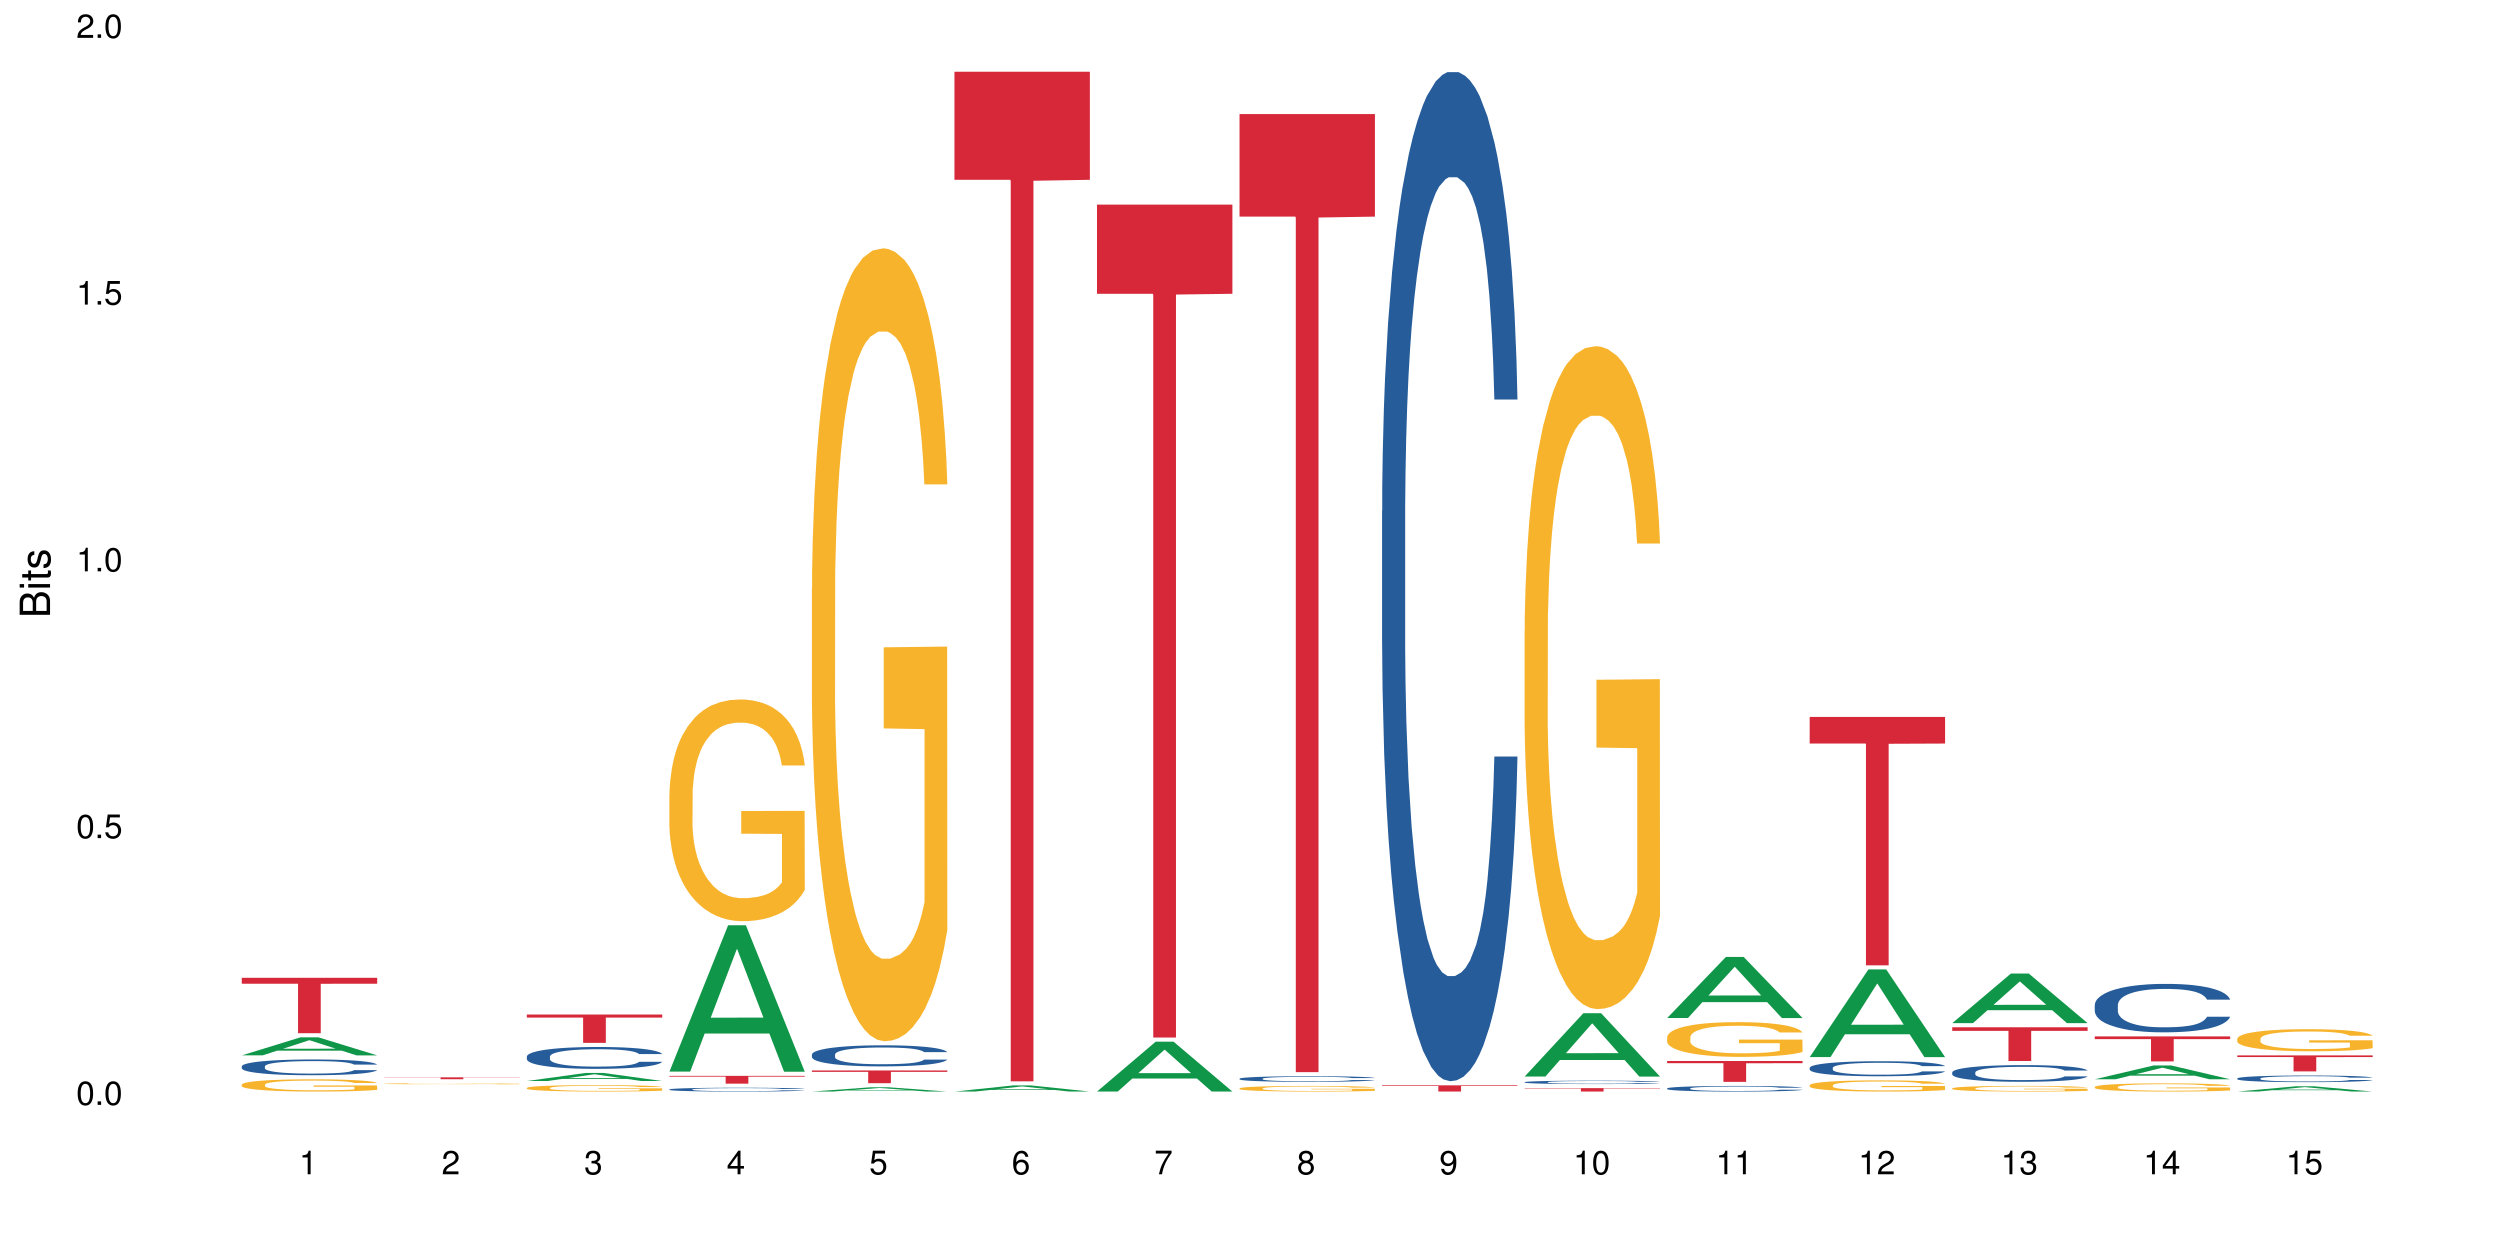 <?xml version="1.0" encoding="UTF-8"?>
<svg xmlns="http://www.w3.org/2000/svg" xmlns:xlink="http://www.w3.org/1999/xlink" width="720pt" height="360pt" viewBox="0 0 720 360" version="1.1">
<defs>
<g>
<symbol overflow="visible" id="glyph0-0">
<path style="stroke:none;" d=""/>
</symbol>
<symbol overflow="visible" id="glyph0-1">
<path style="stroke:none;" d="M 2.641 -6.797 C 2 -6.797 1.422 -6.531 1.078 -6.047 C 0.641 -5.453 0.406 -4.547 0.406 -3.297 C 0.406 -1 1.188 0.219 2.641 0.219 C 4.078 0.219 4.859 -1 4.859 -3.234 C 4.859 -4.562 4.656 -5.438 4.203 -6.047 C 3.844 -6.531 3.281 -6.797 2.641 -6.797 Z M 2.641 -6.047 C 3.547 -6.047 4 -5.125 4 -3.312 C 4 -1.375 3.562 -0.484 2.625 -0.484 C 1.734 -0.484 1.281 -1.422 1.281 -3.281 C 1.281 -5.141 1.734 -6.047 2.641 -6.047 Z M 2.641 -6.047 "/>
</symbol>
<symbol overflow="visible" id="glyph0-2">
<path style="stroke:none;" d="M 1.828 -1 L 0.828 -1 L 0.828 0 L 1.828 0 Z M 1.828 -1 "/>
</symbol>
<symbol overflow="visible" id="glyph0-3">
<path style="stroke:none;" d="M 4.562 -6.797 L 1.062 -6.797 L 0.547 -3.094 L 1.328 -3.094 C 1.719 -3.562 2.047 -3.734 2.578 -3.734 C 3.484 -3.734 4.062 -3.109 4.062 -2.094 C 4.062 -1.125 3.484 -0.531 2.578 -0.531 C 1.828 -0.531 1.375 -0.906 1.188 -1.672 L 0.328 -1.672 C 0.453 -1.109 0.547 -0.844 0.75 -0.594 C 1.125 -0.078 1.828 0.219 2.594 0.219 C 3.969 0.219 4.922 -0.781 4.922 -2.219 C 4.922 -3.562 4.031 -4.484 2.719 -4.484 C 2.25 -4.484 1.859 -4.359 1.469 -4.062 L 1.734 -5.969 L 4.562 -5.969 Z M 4.562 -6.797 "/>
</symbol>
<symbol overflow="visible" id="glyph0-4">
<path style="stroke:none;" d="M 2.484 -4.844 L 2.484 0 L 3.328 0 L 3.328 -6.797 L 2.766 -6.797 C 2.469 -5.75 2.281 -5.609 0.984 -5.453 L 0.984 -4.844 Z M 2.484 -4.844 "/>
</symbol>
<symbol overflow="visible" id="glyph0-5">
<path style="stroke:none;" d="M 4.859 -0.828 L 1.281 -0.828 C 1.359 -1.391 1.672 -1.75 2.5 -2.234 L 3.469 -2.75 C 4.406 -3.266 4.906 -3.969 4.906 -4.812 C 4.906 -5.375 4.672 -5.906 4.266 -6.266 C 3.859 -6.625 3.375 -6.797 2.719 -6.797 C 1.859 -6.797 1.219 -6.5 0.844 -5.922 C 0.609 -5.562 0.5 -5.125 0.484 -4.438 L 1.328 -4.438 C 1.359 -4.906 1.406 -5.188 1.531 -5.406 C 1.75 -5.812 2.188 -6.062 2.703 -6.062 C 3.469 -6.062 4.031 -5.516 4.031 -4.781 C 4.031 -4.25 3.719 -3.797 3.125 -3.438 L 2.234 -2.938 C 0.812 -2.141 0.406 -1.5 0.328 0 L 4.859 0 Z M 4.859 -0.828 "/>
</symbol>
<symbol overflow="visible" id="glyph0-6">
<path style="stroke:none;" d="M 2.125 -3.125 L 2.578 -3.125 C 3.516 -3.125 3.984 -2.703 3.984 -1.891 C 3.984 -1.031 3.469 -0.531 2.578 -0.531 C 1.656 -0.531 1.203 -0.984 1.156 -1.969 L 0.312 -1.969 C 0.344 -1.422 0.438 -1.078 0.609 -0.766 C 0.953 -0.109 1.625 0.219 2.547 0.219 C 3.953 0.219 4.859 -0.609 4.859 -1.906 C 4.859 -2.766 4.516 -3.25 3.703 -3.516 C 4.344 -3.766 4.656 -4.25 4.656 -4.938 C 4.656 -6.109 3.875 -6.797 2.578 -6.797 C 1.203 -6.797 0.484 -6.047 0.453 -4.609 L 1.297 -4.609 C 1.312 -5.016 1.344 -5.25 1.453 -5.453 C 1.641 -5.828 2.062 -6.062 2.594 -6.062 C 3.344 -6.062 3.797 -5.625 3.797 -4.906 C 3.797 -4.422 3.609 -4.141 3.25 -3.984 C 3.016 -3.891 2.719 -3.844 2.125 -3.844 Z M 2.125 -3.125 "/>
</symbol>
<symbol overflow="visible" id="glyph0-7">
<path style="stroke:none;" d="M 3.141 -1.625 L 3.141 0 L 3.984 0 L 3.984 -1.625 L 4.984 -1.625 L 4.984 -2.391 L 3.984 -2.391 L 3.984 -6.797 L 3.359 -6.797 L 0.266 -2.516 L 0.266 -1.625 Z M 3.141 -2.391 L 1 -2.391 L 3.141 -5.359 Z M 3.141 -2.391 "/>
</symbol>
<symbol overflow="visible" id="glyph0-8">
<path style="stroke:none;" d="M 4.781 -5.031 C 4.609 -6.141 3.891 -6.797 2.844 -6.797 C 2.094 -6.797 1.422 -6.438 1.031 -5.828 C 0.609 -5.172 0.406 -4.344 0.406 -3.094 C 0.406 -1.953 0.578 -1.234 0.984 -0.625 C 1.359 -0.078 1.953 0.219 2.703 0.219 C 3.984 0.219 4.922 -0.734 4.922 -2.078 C 4.922 -3.344 4.062 -4.234 2.844 -4.234 C 2.172 -4.234 1.641 -3.969 1.281 -3.469 C 1.281 -5.125 1.828 -6.047 2.797 -6.047 C 3.391 -6.047 3.797 -5.672 3.938 -5.031 Z M 2.734 -3.484 C 3.547 -3.484 4.062 -2.922 4.062 -2 C 4.062 -1.156 3.484 -0.531 2.703 -0.531 C 1.922 -0.531 1.328 -1.188 1.328 -2.047 C 1.328 -2.891 1.906 -3.484 2.734 -3.484 Z M 2.734 -3.484 "/>
</symbol>
<symbol overflow="visible" id="glyph0-9">
<path style="stroke:none;" d="M 4.984 -6.797 L 0.438 -6.797 L 0.438 -5.969 L 4.109 -5.969 C 2.5 -3.656 1.828 -2.234 1.328 0 L 2.219 0 C 2.594 -2.172 3.453 -4.047 4.984 -6.094 Z M 4.984 -6.797 "/>
</symbol>
<symbol overflow="visible" id="glyph0-10">
<path style="stroke:none;" d="M 3.75 -3.578 C 4.453 -4 4.688 -4.344 4.688 -4.984 C 4.688 -6.047 3.844 -6.797 2.641 -6.797 C 1.438 -6.797 0.594 -6.047 0.594 -4.984 C 0.594 -4.359 0.828 -4.016 1.516 -3.578 C 0.734 -3.203 0.359 -2.641 0.359 -1.891 C 0.359 -0.641 1.297 0.219 2.641 0.219 C 3.984 0.219 4.922 -0.641 4.922 -1.875 C 4.922 -2.641 4.531 -3.203 3.75 -3.578 Z M 2.641 -6.047 C 3.359 -6.047 3.812 -5.625 3.812 -4.969 C 3.812 -4.344 3.344 -3.922 2.641 -3.922 C 1.922 -3.922 1.453 -4.344 1.453 -4.984 C 1.453 -5.625 1.922 -6.047 2.641 -6.047 Z M 2.641 -3.203 C 3.484 -3.203 4.062 -2.672 4.062 -1.875 C 4.062 -1.062 3.484 -0.531 2.625 -0.531 C 1.797 -0.531 1.219 -1.078 1.219 -1.875 C 1.219 -2.672 1.797 -3.203 2.641 -3.203 Z M 2.641 -3.203 "/>
</symbol>
<symbol overflow="visible" id="glyph0-11">
<path style="stroke:none;" d="M 0.516 -1.547 C 0.672 -0.438 1.406 0.219 2.438 0.219 C 3.188 0.219 3.859 -0.141 4.266 -0.75 C 4.688 -1.406 4.891 -2.25 4.891 -3.484 C 4.891 -4.625 4.703 -5.359 4.312 -5.953 C 3.938 -6.5 3.344 -6.797 2.594 -6.797 C 1.297 -6.797 0.359 -5.844 0.359 -4.516 C 0.359 -3.25 1.234 -2.344 2.453 -2.344 C 3.094 -2.344 3.562 -2.578 4.016 -3.109 C 4 -1.453 3.469 -0.531 2.5 -0.531 C 1.906 -0.531 1.484 -0.906 1.359 -1.547 Z M 2.578 -6.062 C 3.375 -6.062 3.969 -5.406 3.969 -4.531 C 3.969 -3.688 3.375 -3.094 2.547 -3.094 C 1.734 -3.094 1.234 -3.672 1.234 -4.578 C 1.234 -5.438 1.797 -6.062 2.578 -6.062 Z M 2.578 -6.062 "/>
</symbol>
<symbol overflow="visible" id="glyph1-0">
<path style="stroke:none;" d=""/>
</symbol>
<symbol overflow="visible" id="glyph1-1">
<path style="stroke:none;" d="M 0 -0.953 L 0 -4.891 C 0 -5.719 -0.234 -6.344 -0.734 -6.797 C -1.188 -7.234 -1.812 -7.469 -2.5 -7.469 C -3.547 -7.469 -4.188 -7 -4.625 -5.875 C -4.984 -6.672 -5.641 -7.094 -6.531 -7.094 C -7.156 -7.094 -7.734 -6.859 -8.141 -6.391 C -8.562 -5.938 -8.75 -5.344 -8.75 -4.5 L -8.75 -0.953 Z M -4.984 -2.062 L -7.766 -2.062 L -7.766 -4.219 C -7.766 -4.844 -7.688 -5.203 -7.453 -5.5 C -7.219 -5.812 -6.859 -5.969 -6.375 -5.969 C -5.906 -5.969 -5.531 -5.812 -5.297 -5.5 C -5.062 -5.203 -4.984 -4.844 -4.984 -4.219 Z M -0.984 -2.062 L -4 -2.062 L -4 -4.781 C -4 -5.328 -3.859 -5.688 -3.578 -5.953 C -3.297 -6.219 -2.922 -6.359 -2.484 -6.359 C -2.062 -6.359 -1.688 -6.219 -1.406 -5.953 C -1.109 -5.688 -0.984 -5.328 -0.984 -4.781 Z M -0.984 -2.062 "/>
</symbol>
<symbol overflow="visible" id="glyph1-2">
<path style="stroke:none;" d="M -6.281 -1.797 L -6.281 -0.797 L 0 -0.797 L 0 -1.797 Z M -8.75 -1.797 L -8.75 -0.797 L -7.484 -0.797 L -7.484 -1.797 Z M -8.75 -1.797 "/>
</symbol>
<symbol overflow="visible" id="glyph1-3">
<path style="stroke:none;" d="M -6.281 -3.047 L -6.281 -2.016 L -8.016 -2.016 L -8.016 -1.016 L -6.281 -1.016 L -6.281 -0.172 L -5.469 -0.172 L -5.469 -1.016 L -0.719 -1.016 C -0.078 -1.016 0.281 -1.453 0.281 -2.234 C 0.281 -2.469 0.25 -2.719 0.188 -3.047 L -0.641 -3.047 C -0.609 -2.922 -0.594 -2.766 -0.594 -2.562 C -0.594 -2.141 -0.719 -2.016 -1.156 -2.016 L -5.469 -2.016 L -5.469 -3.047 Z M -6.281 -3.047 "/>
</symbol>
<symbol overflow="visible" id="glyph1-4">
<path style="stroke:none;" d="M -4.531 -5.25 C -5.766 -5.25 -6.469 -4.422 -6.469 -2.969 C -6.469 -1.516 -5.719 -0.562 -4.547 -0.562 C -3.562 -0.562 -3.094 -1.062 -2.734 -2.562 L -2.516 -3.484 C -2.344 -4.188 -2.094 -4.469 -1.625 -4.469 C -1.047 -4.469 -0.641 -3.875 -0.641 -3 C -0.641 -2.453 -0.797 -2 -1.062 -1.75 C -1.25 -1.594 -1.422 -1.531 -1.875 -1.469 L -1.875 -0.406 C -0.422 -0.453 0.281 -1.266 0.281 -2.922 C 0.281 -4.5 -0.5 -5.516 -1.719 -5.516 C -2.656 -5.516 -3.172 -4.984 -3.469 -3.734 L -3.703 -2.766 C -3.891 -1.953 -4.156 -1.609 -4.594 -1.609 C -5.172 -1.609 -5.547 -2.125 -5.547 -2.938 C -5.547 -3.75 -5.203 -4.172 -4.531 -4.203 Z M -4.531 -5.25 "/>
</symbol>
</g>
</defs>
<g id="surface48468">
<rect x="0" y="0" width="720" height="360" style="fill:rgb(100%,100%,100%);fill-opacity:1;stroke:none;"/>
<path style=" stroke:none;fill-rule:nonzero;fill:rgb(6.275%,58.824%,28.235%);fill-opacity:1;" d="M 69.629 303.945 L 69.672 303.941 L 86.547 298.746 L 91.672 298.746 L 108.629 303.953 L 102.668 303.953 L 98.418 302.594 L 79.797 302.594 L 75.629 303.945 L 69.629 303.945 L 81.586 302.031 L 96.711 302.023 L 89.172 299.594 L 89.086 299.59 L 89.004 299.605 L 81.547 302.023 L 81.586 302.031 Z M 69.629 303.945 "/>
<path style=" stroke:none;fill-rule:nonzero;fill:rgb(14.51%,36.078%,60%);fill-opacity:1;" d="M 69.629 307.105 L 69.676 307.098 L 69.676 307 L 69.82 306.844 L 70.152 306.645 L 70.484 306.508 L 71.34 306.262 L 72.531 306.027 L 73.766 305.844 L 74.672 305.734 L 75.48 305.652 L 77.332 305.5 L 78.523 305.422 L 79.809 305.352 L 81.375 305.281 L 82.52 305.238 L 85.086 305.172 L 86.988 305.145 L 88.461 305.129 L 91.648 305.129 L 93.551 305.148 L 94.93 305.168 L 96.453 305.203 L 97.738 305.238 L 99.973 305.328 L 101.969 305.445 L 102.871 305.512 L 104.301 305.641 L 105.395 305.766 L 106.156 305.871 L 107.012 306.027 L 107.77 306.211 L 108.344 306.426 L 108.629 306.602 L 101.969 306.602 L 101.637 306.438 L 101.258 306.309 L 100.543 306.137 L 99.828 306.02 L 98.832 305.898 L 97.926 305.82 L 96.691 305.738 L 95.598 305.691 L 94.453 305.652 L 93.359 305.629 L 91.27 305.602 L 88.844 305.602 L 87.938 305.613 L 86.086 305.645 L 85.086 305.672 L 83.66 305.73 L 82.66 305.785 L 81.473 305.867 L 80.664 305.938 L 79.664 306.047 L 78.949 306.141 L 78.141 306.277 L 77.668 306.383 L 77.238 306.5 L 76.859 306.637 L 76.574 306.781 L 76.383 306.934 L 76.289 307.082 L 76.289 307.727 L 76.383 307.875 L 76.621 308.047 L 77.238 308.301 L 78.141 308.52 L 79.188 308.695 L 80.188 308.82 L 80.758 308.879 L 81.52 308.945 L 82.707 309.027 L 84.422 309.109 L 85.418 309.145 L 86.941 309.176 L 88.512 309.191 L 90.602 309.191 L 92.457 309.176 L 93.695 309.156 L 94.977 309.121 L 96.738 309.051 L 97.832 308.984 L 98.781 308.906 L 99.496 308.828 L 99.973 308.762 L 100.684 308.633 L 101.258 308.492 L 101.684 308.348 L 101.969 308.207 L 108.629 308.207 L 108.344 308.371 L 107.914 308.535 L 107.484 308.652 L 106.82 308.801 L 106.059 308.926 L 104.965 309.074 L 104.062 309.168 L 102.871 309.27 L 101.777 309.352 L 100.59 309.422 L 98.832 309.504 L 97.688 309.543 L 96.453 309.582 L 94.977 309.617 L 93.125 309.645 L 91.125 309.66 L 89.27 309.664 L 87.273 309.656 L 85.801 309.641 L 83.848 309.602 L 81.426 309.527 L 79.664 309.449 L 78.285 309.371 L 77.098 309.289 L 75.766 309.176 L 74.051 308.992 L 73.008 308.852 L 72.293 308.738 L 71.484 308.574 L 70.914 308.43 L 70.246 308.199 L 69.773 307.902 L 69.629 307.676 Z M 69.629 307.105 "/>
<path style=" stroke:none;fill-rule:nonzero;fill:rgb(96.863%,70.196%,16.863%);fill-opacity:1;" d="M 69.629 312.355 L 69.676 312.352 L 69.676 312.289 L 69.867 312.141 L 70.344 311.941 L 70.961 311.777 L 71.625 311.648 L 72.055 311.582 L 72.77 311.484 L 73.387 311.414 L 74.957 311.27 L 76.953 311.133 L 78.047 311.078 L 79.285 311.023 L 81.043 310.961 L 81.852 310.938 L 84.324 310.887 L 87.133 310.855 L 90.223 310.844 L 91.648 310.848 L 93.598 310.859 L 96.262 310.895 L 97.785 310.93 L 98.973 310.961 L 100.211 311.004 L 101.73 311.066 L 103.16 311.145 L 104.301 311.223 L 105.441 311.316 L 106.391 311.422 L 107.199 311.535 L 107.914 311.668 L 108.344 311.781 L 108.629 311.895 L 102.016 311.895 L 101.637 311.781 L 101.207 311.695 L 100.496 311.59 L 99.781 311.512 L 99.066 311.449 L 97.738 311.367 L 96.594 311.316 L 95.168 311.27 L 93.789 311.242 L 92.219 311.223 L 91.27 311.215 L 88.746 311.215 L 86.465 311.238 L 85.133 311.262 L 84.184 311.289 L 82.852 311.336 L 82.043 311.375 L 81.566 311.402 L 80.141 311.5 L 79.188 311.59 L 78.664 311.652 L 78 311.75 L 77.523 311.836 L 77 311.965 L 76.715 312.062 L 76.336 312.281 L 76.289 312.859 L 76.43 312.984 L 76.715 313.113 L 77.098 313.23 L 77.668 313.352 L 78.238 313.445 L 79.234 313.57 L 80.094 313.656 L 80.758 313.711 L 82.043 313.797 L 82.566 313.828 L 83.801 313.883 L 85.086 313.93 L 86.656 313.969 L 87.844 313.988 L 89.746 314.004 L 92.172 314.004 L 95.027 313.984 L 96.832 313.957 L 98.07 313.934 L 98.879 313.91 L 99.875 313.875 L 100.59 313.844 L 101.258 313.809 L 102.062 313.754 L 102.062 312.984 L 90.316 312.98 L 90.316 312.617 L 108.578 312.617 L 108.629 313.875 L 107.629 313.961 L 106.391 314.047 L 105.203 314.109 L 103.965 314.164 L 102.207 314.227 L 100.781 314.266 L 98.594 314.309 L 96.594 314.34 L 94.504 314.359 L 92.648 314.367 L 90.461 314.371 L 88.512 314.363 L 86.418 314.344 L 84.754 314.32 L 83.23 314.285 L 81.711 314.246 L 79.809 314.176 L 78.57 314.121 L 77.285 314.055 L 76.004 313.973 L 74.859 313.887 L 74.102 313.82 L 73.34 313.742 L 72.531 313.645 L 71.77 313.535 L 71.199 313.438 L 70.676 313.324 L 70.297 313.219 L 69.914 313.074 L 69.723 312.957 L 69.629 312.855 Z M 69.629 312.355 "/>
<path style=" stroke:none;fill-rule:nonzero;fill:rgb(83.922%,15.686%,22.353%);fill-opacity:1;" d="M 69.629 281.602 L 108.629 281.602 L 108.629 283.312 L 92.375 283.328 L 92.375 297.566 L 85.836 297.566 L 85.836 283.34 L 85.742 283.312 L 69.629 283.312 Z M 69.629 281.602 "/>
<path style=" stroke:none;fill-rule:nonzero;fill:rgb(96.863%,70.196%,16.863%);fill-opacity:1;" d="M 110.68 312.117 L 110.727 312.117 L 110.727 312.113 L 110.918 312.102 L 111.395 312.086 L 112.012 312.074 L 112.676 312.062 L 113.105 312.059 L 113.82 312.051 L 114.438 312.043 L 116.008 312.031 L 118.004 312.02 L 119.098 312.016 L 120.336 312.012 L 122.094 312.008 L 122.902 312.004 L 125.375 312 L 128.18 312 L 131.273 311.996 L 132.699 311.996 L 134.648 312 L 137.312 312 L 138.836 312.004 L 140.023 312.008 L 141.262 312.012 L 142.781 312.016 L 144.207 312.023 L 145.352 312.027 L 146.492 312.035 L 147.441 312.043 L 148.25 312.055 L 148.965 312.062 L 149.395 312.074 L 149.68 312.082 L 143.066 312.082 L 142.688 312.074 L 142.258 312.066 L 141.547 312.059 L 140.832 312.051 L 140.117 312.047 L 138.789 312.039 L 137.645 312.035 L 136.219 312.031 L 134.84 312.027 L 127.516 312.027 L 126.184 312.031 L 125.234 312.031 L 123.902 312.035 L 123.094 312.039 L 122.617 312.043 L 121.191 312.051 L 120.238 312.059 L 119.715 312.062 L 119.051 312.07 L 118.574 312.078 L 118.051 312.086 L 117.766 312.094 L 117.387 312.113 L 117.34 312.16 L 117.48 312.168 L 117.766 312.18 L 118.148 312.188 L 118.719 312.199 L 119.289 312.207 L 120.285 312.215 L 121.145 312.223 L 121.809 312.227 L 123.094 312.234 L 123.617 312.238 L 124.852 312.242 L 126.137 312.246 L 127.707 312.25 L 136.078 312.25 L 137.883 312.246 L 139.121 312.246 L 139.93 312.242 L 140.926 312.242 L 141.641 312.238 L 142.305 312.234 L 143.113 312.23 L 143.113 312.168 L 131.367 312.168 L 131.367 312.141 L 149.629 312.141 L 149.68 312.242 L 148.68 312.246 L 147.441 312.254 L 146.254 312.262 L 145.016 312.266 L 143.258 312.27 L 141.832 312.273 L 139.645 312.277 L 137.645 312.277 L 135.555 312.281 L 129.562 312.281 L 127.469 312.277 L 125.805 312.277 L 124.281 312.273 L 122.762 312.27 L 120.859 312.266 L 119.621 312.262 L 118.336 312.254 L 117.055 312.25 L 115.91 312.242 L 115.152 312.238 L 114.391 312.23 L 113.582 312.223 L 112.82 312.215 L 112.25 312.207 L 111.727 312.195 L 111.348 312.188 L 110.965 312.176 L 110.773 312.168 L 110.68 312.16 Z M 110.68 312.117 "/>
<path style=" stroke:none;fill-rule:nonzero;fill:rgb(83.922%,15.686%,22.353%);fill-opacity:1;" d="M 110.68 310.273 L 149.68 310.273 L 149.68 310.332 L 133.426 310.332 L 133.426 310.816 L 126.887 310.816 L 126.887 310.332 L 110.68 310.332 Z M 110.68 310.273 "/>
<path style=" stroke:none;fill-rule:nonzero;fill:rgb(6.275%,58.824%,28.235%);fill-opacity:1;" d="M 151.73 311.332 L 151.773 311.328 L 168.648 309.012 L 173.77 309.012 L 190.73 311.336 L 184.77 311.336 L 180.52 310.727 L 161.898 310.727 L 157.73 311.332 L 151.73 311.332 L 163.688 310.477 L 178.812 310.477 L 171.27 309.391 L 171.188 309.387 L 171.105 309.395 L 163.648 310.477 L 163.688 310.477 Z M 151.73 311.332 "/>
<path style=" stroke:none;fill-rule:nonzero;fill:rgb(14.51%,36.078%,60%);fill-opacity:1;" d="M 151.73 304.277 L 151.777 304.27 L 151.777 304.133 L 151.922 303.914 L 152.254 303.637 L 152.586 303.445 L 153.441 303.109 L 154.633 302.781 L 155.867 302.527 L 156.773 302.375 L 157.582 302.262 L 159.434 302.047 L 160.625 301.941 L 161.91 301.84 L 163.477 301.742 L 164.617 301.688 L 167.188 301.594 L 169.09 301.555 L 170.562 301.535 L 173.75 301.535 L 175.652 301.559 L 177.031 301.59 L 178.555 301.633 L 179.84 301.688 L 182.074 301.812 L 184.07 301.973 L 184.973 302.066 L 186.402 302.246 L 187.496 302.418 L 188.254 302.566 L 189.113 302.781 L 189.871 303.039 L 190.445 303.332 L 190.73 303.578 L 184.07 303.578 L 183.738 303.348 L 183.355 303.172 L 182.645 302.934 L 181.93 302.77 L 180.934 302.602 L 180.027 302.492 L 178.793 302.383 L 177.699 302.312 L 176.555 302.262 L 175.461 302.227 L 173.371 302.191 L 170.945 302.191 L 170.039 302.203 L 168.188 302.25 L 167.188 302.289 L 165.762 302.371 L 164.762 302.445 L 163.574 302.562 L 162.766 302.66 L 161.766 302.809 L 161.051 302.941 L 160.242 303.129 L 159.77 303.273 L 159.34 303.434 L 158.961 303.625 L 158.676 303.828 L 158.484 304.039 L 158.391 304.246 L 158.391 305.137 L 158.484 305.344 L 158.723 305.586 L 159.34 305.938 L 160.242 306.242 L 161.289 306.484 L 162.289 306.656 L 162.859 306.738 L 163.621 306.828 L 164.809 306.945 L 166.52 307.059 L 167.52 307.105 L 169.043 307.152 L 170.613 307.176 L 172.703 307.176 L 174.559 307.152 L 175.797 307.125 L 177.078 307.078 L 178.84 306.98 L 179.934 306.887 L 180.883 306.777 L 181.598 306.668 L 182.074 306.578 L 182.785 306.398 L 183.355 306.203 L 183.785 306 L 184.07 305.805 L 190.73 305.805 L 190.445 306.035 L 190.016 306.262 L 189.586 306.426 L 188.922 306.629 L 188.16 306.809 L 187.066 307.008 L 186.164 307.141 L 184.973 307.285 L 183.879 307.395 L 182.691 307.492 L 180.934 307.605 L 179.789 307.664 L 178.555 307.715 L 177.078 307.762 L 175.227 307.801 L 173.227 307.824 L 171.371 307.832 L 169.375 307.82 L 167.902 307.797 L 165.949 307.746 L 163.523 307.641 L 161.766 307.531 L 160.387 307.422 L 159.199 307.309 L 157.867 307.152 L 156.152 306.898 L 155.105 306.703 L 154.395 306.543 L 153.586 306.316 L 153.016 306.117 L 152.348 305.793 L 151.875 305.387 L 151.73 305.07 Z M 151.73 304.277 "/>
<path style=" stroke:none;fill-rule:nonzero;fill:rgb(96.863%,70.196%,16.863%);fill-opacity:1;" d="M 151.73 313.309 L 151.777 313.309 L 151.777 313.273 L 151.969 313.199 L 152.445 313.094 L 153.062 313.004 L 153.727 312.938 L 154.156 312.902 L 154.871 312.852 L 155.488 312.812 L 157.059 312.738 L 159.055 312.668 L 160.148 312.637 L 161.387 312.605 L 163.145 312.574 L 163.953 312.562 L 166.426 312.535 L 169.23 312.52 L 172.324 312.516 L 173.75 312.516 L 175.699 312.523 L 178.363 312.543 L 179.887 312.559 L 181.074 312.574 L 182.312 312.598 L 183.832 312.633 L 185.258 312.672 L 186.402 312.711 L 187.543 312.762 L 188.492 312.816 L 189.301 312.875 L 190.016 312.949 L 190.445 313.008 L 190.73 313.066 L 184.117 313.066 L 183.738 313.008 L 183.309 312.961 L 182.598 312.906 L 181.883 312.863 L 181.168 312.832 L 179.84 312.789 L 178.695 312.762 L 177.27 312.738 L 175.891 312.723 L 174.32 312.711 L 173.371 312.707 L 170.848 312.707 L 168.566 312.723 L 167.234 312.734 L 166.285 312.746 L 164.953 312.773 L 164.145 312.793 L 163.668 312.809 L 162.242 312.859 L 161.289 312.906 L 160.766 312.941 L 160.102 312.992 L 159.625 313.035 L 159.102 313.105 L 158.816 313.156 L 158.438 313.27 L 158.391 313.574 L 158.531 313.641 L 158.816 313.711 L 159.199 313.77 L 159.77 313.836 L 160.34 313.883 L 161.336 313.949 L 162.195 313.996 L 162.859 314.023 L 164.145 314.07 L 164.668 314.086 L 165.902 314.113 L 167.188 314.137 L 168.758 314.16 L 169.945 314.168 L 171.848 314.176 L 174.273 314.176 L 177.129 314.168 L 178.934 314.152 L 180.172 314.141 L 180.98 314.129 L 181.977 314.109 L 182.691 314.094 L 183.355 314.074 L 184.164 314.047 L 184.164 313.641 L 172.418 313.637 L 172.418 313.449 L 190.68 313.445 L 190.73 314.109 L 189.73 314.156 L 188.492 314.199 L 187.305 314.234 L 186.066 314.262 L 184.309 314.293 L 182.883 314.316 L 180.695 314.34 L 178.695 314.355 L 176.605 314.363 L 174.75 314.367 L 172.562 314.371 L 170.613 314.367 L 168.52 314.355 L 166.855 314.344 L 165.332 314.328 L 163.812 314.305 L 161.91 314.27 L 160.672 314.238 L 159.387 314.203 L 158.105 314.16 L 156.961 314.117 L 156.203 314.082 L 155.441 314.039 L 154.633 313.988 L 153.871 313.93 L 153.301 313.879 L 152.777 313.82 L 152.398 313.762 L 152.016 313.688 L 151.824 313.625 L 151.73 313.574 Z M 151.73 313.309 "/>
<path style=" stroke:none;fill-rule:nonzero;fill:rgb(83.922%,15.686%,22.353%);fill-opacity:1;" d="M 151.73 292.195 L 190.73 292.195 L 190.73 293.066 L 174.477 293.074 L 174.477 300.355 L 167.938 300.355 L 167.938 293.082 L 167.84 293.066 L 151.73 293.066 Z M 151.73 292.195 "/>
<path style=" stroke:none;fill-rule:nonzero;fill:rgb(6.275%,58.824%,28.235%);fill-opacity:1;" d="M 192.781 308.625 L 192.824 308.586 L 209.695 266.484 L 214.82 266.484 L 231.781 308.664 L 225.82 308.664 L 221.57 297.656 L 202.949 297.656 L 198.781 308.625 L 192.781 308.625 L 204.738 293.098 L 219.863 293.059 L 212.32 273.375 L 212.238 273.336 L 212.156 273.453 L 204.699 293.059 L 204.738 293.098 Z M 192.781 308.625 "/>
<path style=" stroke:none;fill-rule:nonzero;fill:rgb(14.51%,36.078%,60%);fill-opacity:1;" d="M 192.781 313.746 L 192.828 313.746 L 192.828 313.723 L 192.973 313.684 L 193.305 313.637 L 193.637 313.602 L 194.492 313.543 L 195.684 313.484 L 196.918 313.441 L 197.824 313.414 L 198.633 313.395 L 200.484 313.359 L 201.676 313.34 L 202.957 313.32 L 204.527 313.305 L 205.668 313.293 L 208.238 313.277 L 210.141 313.27 L 214.801 313.27 L 216.703 313.273 L 218.082 313.277 L 219.605 313.285 L 220.887 313.293 L 223.125 313.316 L 225.121 313.344 L 226.023 313.359 L 227.453 313.391 L 228.547 313.422 L 229.305 313.449 L 230.164 313.484 L 230.922 313.531 L 231.496 313.582 L 231.781 313.625 L 225.121 313.625 L 224.789 313.586 L 224.406 313.555 L 223.695 313.512 L 222.98 313.484 L 221.984 313.453 L 221.078 313.434 L 219.844 313.418 L 218.75 313.402 L 217.605 313.395 L 216.512 313.391 L 214.422 313.383 L 211.996 313.383 L 211.09 313.387 L 209.238 313.395 L 208.238 313.398 L 206.812 313.414 L 205.812 313.426 L 204.625 313.449 L 203.816 313.465 L 202.816 313.492 L 202.102 313.516 L 201.293 313.547 L 200.82 313.574 L 200.391 313.602 L 200.012 313.633 L 199.727 313.668 L 199.535 313.707 L 199.441 313.742 L 199.441 313.898 L 199.535 313.934 L 199.773 313.977 L 200.391 314.039 L 201.293 314.094 L 202.34 314.137 L 203.34 314.164 L 203.91 314.18 L 204.672 314.195 L 205.859 314.215 L 207.57 314.234 L 208.57 314.242 L 210.094 314.25 L 211.664 314.254 L 213.754 314.254 L 215.609 314.25 L 216.848 314.246 L 218.129 314.238 L 219.891 314.223 L 220.984 314.207 L 221.934 314.188 L 222.648 314.168 L 223.125 314.152 L 223.836 314.121 L 224.406 314.086 L 224.836 314.051 L 225.121 314.016 L 231.781 314.016 L 231.496 314.055 L 231.066 314.094 L 230.637 314.125 L 229.973 314.16 L 229.211 314.191 L 228.117 314.227 L 227.215 314.25 L 226.023 314.273 L 224.93 314.293 L 223.742 314.312 L 221.984 314.332 L 220.84 314.34 L 219.605 314.352 L 218.129 314.359 L 216.277 314.367 L 214.277 314.371 L 212.422 314.371 L 210.426 314.367 L 208.953 314.363 L 207 314.355 L 204.574 314.336 L 202.816 314.316 L 201.438 314.301 L 200.25 314.277 L 198.918 314.25 L 197.203 314.207 L 196.156 314.172 L 195.445 314.145 L 194.637 314.105 L 194.066 314.07 L 193.398 314.016 L 192.926 313.941 L 192.781 313.887 Z M 192.781 313.746 "/>
<path style=" stroke:none;fill-rule:nonzero;fill:rgb(96.863%,70.196%,16.863%);fill-opacity:1;" d="M 192.781 228.793 L 192.828 228.734 L 192.828 227.57 L 193.02 224.945 L 193.496 221.328 L 194.113 218.355 L 194.777 216.023 L 195.207 214.797 L 195.922 213.047 L 196.539 211.766 L 198.109 209.141 L 200.105 206.691 L 201.199 205.641 L 202.438 204.648 L 204.195 203.539 L 205.004 203.133 L 207.477 202.199 L 210.281 201.617 L 213.375 201.441 L 214.801 201.5 L 216.75 201.734 L 219.414 202.375 L 220.938 202.957 L 222.125 203.539 L 223.363 204.301 L 224.883 205.465 L 226.309 206.863 L 227.453 208.266 L 228.594 210.016 L 229.543 211.883 L 230.352 213.922 L 231.066 216.371 L 231.496 218.414 L 231.781 220.453 L 225.168 220.453 L 224.789 218.414 L 224.359 216.84 L 223.648 214.914 L 222.934 213.516 L 222.219 212.406 L 220.887 210.891 L 219.746 209.957 L 218.32 209.141 L 216.941 208.613 L 215.371 208.266 L 214.422 208.148 L 211.898 208.148 L 209.617 208.555 L 208.285 209.023 L 207.336 209.488 L 206.004 210.363 L 205.195 211.062 L 204.719 211.531 L 203.293 213.34 L 202.34 214.973 L 201.816 216.078 L 201.152 217.828 L 200.676 219.406 L 200.152 221.738 L 199.867 223.488 L 199.488 227.453 L 199.441 237.949 L 199.582 240.168 L 199.867 242.559 L 200.25 244.656 L 200.82 246.875 L 201.391 248.566 L 202.387 250.84 L 203.246 252.355 L 203.91 253.348 L 205.195 254.922 L 205.719 255.449 L 206.953 256.496 L 208.238 257.312 L 209.809 258.012 L 210.996 258.363 L 212.898 258.656 L 215.324 258.656 L 218.18 258.305 L 219.984 257.84 L 221.223 257.371 L 222.031 256.965 L 223.027 256.32 L 223.742 255.738 L 224.406 255.098 L 225.215 254.105 L 225.215 240.168 L 213.469 240.109 L 213.469 233.578 L 231.73 233.52 L 231.781 256.32 L 230.781 257.898 L 229.543 259.414 L 228.355 260.578 L 227.117 261.57 L 225.359 262.68 L 223.934 263.379 L 221.746 264.195 L 219.746 264.719 L 217.656 265.07 L 215.801 265.246 L 213.613 265.305 L 211.664 265.188 L 209.57 264.836 L 207.906 264.371 L 206.383 263.789 L 204.859 263.027 L 202.957 261.805 L 201.723 260.812 L 200.438 259.59 L 199.152 258.129 L 198.012 256.555 L 197.25 255.332 L 196.492 253.93 L 195.684 252.18 L 194.922 250.199 L 194.352 248.391 L 193.828 246.348 L 193.445 244.426 L 193.066 241.801 L 192.875 239.699 L 192.781 237.891 Z M 192.781 228.793 "/>
<path style=" stroke:none;fill-rule:nonzero;fill:rgb(83.922%,15.686%,22.353%);fill-opacity:1;" d="M 192.781 309.844 L 231.781 309.844 L 231.781 310.086 L 215.527 310.086 L 215.527 312.09 L 208.988 312.09 L 208.988 310.09 L 208.891 310.086 L 192.781 310.086 Z M 192.781 309.844 "/>
<path style=" stroke:none;fill-rule:nonzero;fill:rgb(6.275%,58.824%,28.235%);fill-opacity:1;" d="M 233.832 314.371 L 233.875 314.367 L 250.746 313.133 L 255.871 313.133 L 272.832 314.371 L 266.871 314.371 L 262.621 314.047 L 244 314.047 L 239.832 314.371 L 233.832 314.371 L 245.789 313.914 L 260.914 313.914 L 253.371 313.336 L 253.289 313.336 L 253.207 313.34 L 245.75 313.914 L 245.789 313.914 Z M 233.832 314.371 "/>
<path style=" stroke:none;fill-rule:nonzero;fill:rgb(14.51%,36.078%,60%);fill-opacity:1;" d="M 233.832 303.695 L 233.879 303.688 L 233.879 303.555 L 234.023 303.344 L 234.355 303.078 L 234.688 302.895 L 235.543 302.566 L 236.734 302.25 L 237.969 302.008 L 238.875 301.863 L 239.684 301.754 L 241.535 301.547 L 242.727 301.441 L 244.008 301.348 L 245.578 301.254 L 246.719 301.199 L 249.289 301.109 L 251.191 301.07 L 252.664 301.055 L 255.852 301.055 L 257.754 301.074 L 259.133 301.102 L 260.656 301.148 L 261.938 301.199 L 264.176 301.32 L 266.172 301.477 L 267.074 301.562 L 268.504 301.734 L 269.598 301.902 L 270.355 302.047 L 271.215 302.25 L 271.973 302.5 L 272.543 302.785 L 272.832 303.023 L 266.172 303.023 L 265.84 302.801 L 265.457 302.629 L 264.746 302.402 L 264.031 302.242 L 263.031 302.078 L 262.129 301.973 L 260.895 301.867 L 259.801 301.801 L 258.656 301.754 L 257.562 301.719 L 255.473 301.688 L 253.047 301.688 L 252.141 301.695 L 250.289 301.742 L 249.289 301.781 L 247.863 301.859 L 246.863 301.93 L 245.676 302.039 L 244.867 302.137 L 243.867 302.277 L 243.152 302.406 L 242.344 302.59 L 241.871 302.73 L 241.441 302.883 L 241.062 303.066 L 240.777 303.262 L 240.586 303.465 L 240.492 303.668 L 240.492 304.527 L 240.586 304.727 L 240.824 304.957 L 241.441 305.297 L 242.344 305.59 L 243.391 305.824 L 244.391 305.992 L 244.961 306.066 L 245.723 306.156 L 246.91 306.27 L 248.621 306.379 L 249.621 306.422 L 251.145 306.469 L 252.711 306.488 L 254.805 306.488 L 256.66 306.469 L 257.898 306.441 L 259.18 306.395 L 260.941 306.301 L 262.035 306.211 L 262.984 306.105 L 263.699 306 L 264.176 305.914 L 264.887 305.742 L 265.457 305.551 L 265.887 305.359 L 266.172 305.168 L 272.832 305.168 L 272.543 305.391 L 272.117 305.609 L 271.688 305.77 L 271.023 305.961 L 270.262 306.133 L 269.168 306.328 L 268.266 306.457 L 267.074 306.594 L 265.98 306.699 L 264.793 306.793 L 263.031 306.906 L 261.891 306.961 L 260.656 307.012 L 259.18 307.055 L 257.324 307.094 L 255.328 307.117 L 253.473 307.121 L 251.477 307.109 L 250.004 307.09 L 248.051 307.039 L 245.625 306.938 L 243.867 306.832 L 242.488 306.727 L 241.297 306.617 L 239.969 306.469 L 238.254 306.223 L 237.207 306.035 L 236.496 305.879 L 235.688 305.664 L 235.117 305.469 L 234.449 305.16 L 233.977 304.766 L 233.832 304.461 Z M 233.832 303.695 "/>
<path style=" stroke:none;fill-rule:nonzero;fill:rgb(96.863%,70.196%,16.863%);fill-opacity:1;" d="M 233.832 169.324 L 233.879 169.117 L 233.879 164.945 L 234.07 155.559 L 234.547 142.629 L 235.164 131.996 L 235.828 123.652 L 236.258 119.273 L 236.973 113.016 L 237.59 108.43 L 239.16 99.043 L 241.156 90.285 L 242.25 86.531 L 243.488 82.988 L 245.246 79.023 L 246.055 77.566 L 248.527 74.227 L 251.332 72.141 L 254.426 71.516 L 255.852 71.727 L 257.801 72.559 L 260.465 74.855 L 261.988 76.938 L 263.176 79.023 L 264.414 81.734 L 265.934 85.906 L 267.359 90.91 L 268.504 95.918 L 269.645 102.172 L 270.594 108.848 L 271.402 116.145 L 272.117 124.906 L 272.543 132.203 L 272.832 139.504 L 266.219 139.504 L 265.84 132.203 L 265.41 126.574 L 264.699 119.691 L 263.984 114.688 L 263.27 110.723 L 261.938 105.301 L 260.797 101.965 L 259.371 99.043 L 257.992 97.168 L 256.422 95.918 L 255.473 95.5 L 252.949 95.5 L 250.668 96.961 L 249.336 98.629 L 248.387 100.297 L 247.055 103.426 L 246.246 105.926 L 245.77 107.594 L 244.344 114.059 L 243.391 119.898 L 242.867 123.863 L 242.203 130.117 L 241.727 135.75 L 241.203 144.09 L 240.918 150.348 L 240.539 164.527 L 240.492 202.066 L 240.633 209.992 L 240.918 218.543 L 241.297 226.047 L 241.871 233.973 L 242.441 240.02 L 243.438 248.156 L 244.297 253.578 L 244.961 257.121 L 246.246 262.754 L 246.77 264.629 L 248.004 268.383 L 249.289 271.305 L 250.859 273.805 L 252.047 275.059 L 253.949 276.098 L 256.375 276.098 L 259.227 274.848 L 261.035 273.18 L 262.273 271.512 L 263.082 270.051 L 264.078 267.758 L 264.793 265.672 L 265.457 263.379 L 266.266 259.832 L 266.266 209.992 L 254.52 209.781 L 254.52 186.426 L 272.781 186.215 L 272.832 267.758 L 271.832 273.387 L 270.594 278.812 L 269.406 282.98 L 268.168 286.527 L 266.41 290.488 L 264.984 292.992 L 262.797 295.91 L 260.797 297.789 L 258.707 299.039 L 256.852 299.664 L 254.664 299.875 L 252.711 299.457 L 250.621 298.207 L 248.957 296.535 L 247.434 294.453 L 245.91 291.742 L 244.008 287.359 L 242.773 283.816 L 241.488 279.438 L 240.203 274.223 L 239.062 268.594 L 238.301 264.211 L 237.543 259.207 L 236.734 252.949 L 235.973 245.859 L 235.402 239.395 L 234.879 232.098 L 234.496 225.215 L 234.117 215.828 L 233.926 208.324 L 233.832 201.859 Z M 233.832 169.324 "/>
<path style=" stroke:none;fill-rule:nonzero;fill:rgb(83.922%,15.686%,22.353%);fill-opacity:1;" d="M 233.832 308.301 L 272.832 308.301 L 272.832 308.691 L 256.578 308.695 L 256.578 311.953 L 250.039 311.953 L 250.039 308.699 L 249.941 308.691 L 233.832 308.691 Z M 233.832 308.301 "/>
<path style=" stroke:none;fill-rule:nonzero;fill:rgb(6.275%,58.824%,28.235%);fill-opacity:1;" d="M 274.883 314.367 L 274.926 314.367 L 291.797 312.602 L 296.922 312.602 L 313.883 314.371 L 307.922 314.371 L 303.672 313.91 L 285.051 313.91 L 280.883 314.367 L 274.883 314.367 L 286.84 313.719 L 301.965 313.715 L 294.422 312.891 L 294.34 312.891 L 294.258 312.895 L 286.801 313.715 L 286.84 313.719 Z M 274.883 314.367 "/>
<path style=" stroke:none;fill-rule:nonzero;fill:rgb(83.922%,15.686%,22.353%);fill-opacity:1;" d="M 274.883 20.664 L 313.883 20.664 L 313.883 51.785 L 297.629 52.059 L 297.629 311.422 L 291.09 311.422 L 291.09 52.332 L 290.992 51.785 L 274.883 51.785 Z M 274.883 20.664 "/>
<path style=" stroke:none;fill-rule:nonzero;fill:rgb(6.275%,58.824%,28.235%);fill-opacity:1;" d="M 315.934 314.355 L 315.977 314.344 L 332.848 299.996 L 337.973 299.996 L 354.93 314.371 L 348.973 314.371 L 344.723 310.617 L 326.102 310.617 L 321.934 314.355 L 315.934 314.355 L 327.891 309.066 L 343.016 309.055 L 335.473 302.348 L 335.391 302.332 L 335.309 302.371 L 327.848 309.055 L 327.891 309.066 Z M 315.934 314.355 "/>
<path style=" stroke:none;fill-rule:nonzero;fill:rgb(83.922%,15.686%,22.353%);fill-opacity:1;" d="M 315.934 58.93 L 354.93 58.93 L 354.93 84.609 L 338.68 84.832 L 338.68 298.816 L 332.141 298.816 L 332.141 85.059 L 332.043 84.609 L 315.934 84.609 Z M 315.934 58.93 "/>
<path style=" stroke:none;fill-rule:nonzero;fill:rgb(14.51%,36.078%,60%);fill-opacity:1;" d="M 356.984 310.656 L 357.031 310.656 L 357.031 310.621 L 357.176 310.562 L 357.508 310.492 L 357.84 310.445 L 358.695 310.355 L 359.887 310.273 L 361.121 310.207 L 362.023 310.168 L 362.832 310.141 L 364.688 310.086 L 365.879 310.055 L 367.16 310.031 L 368.73 310.004 L 369.871 309.992 L 372.441 309.969 L 374.344 309.957 L 375.816 309.953 L 379.004 309.953 L 380.906 309.957 L 382.285 309.965 L 383.809 309.977 L 385.09 309.992 L 387.328 310.023 L 389.324 310.066 L 390.227 310.09 L 391.656 310.133 L 392.75 310.18 L 393.508 310.219 L 394.367 310.273 L 395.125 310.34 L 395.695 310.414 L 395.98 310.477 L 389.324 310.477 L 388.992 310.418 L 388.609 310.371 L 387.898 310.312 L 387.184 310.27 L 386.184 310.227 L 385.281 310.199 L 384.047 310.168 L 382.953 310.152 L 381.809 310.141 L 380.715 310.129 L 378.625 310.121 L 376.199 310.121 L 375.293 310.125 L 373.438 310.137 L 372.441 310.145 L 371.016 310.168 L 370.016 310.188 L 368.828 310.215 L 368.02 310.242 L 367.02 310.281 L 366.305 310.312 L 365.496 310.363 L 365.023 310.398 L 364.594 310.441 L 364.215 310.488 L 363.926 310.543 L 363.738 310.598 L 363.641 310.648 L 363.641 310.879 L 363.738 310.934 L 363.977 310.996 L 364.594 311.086 L 365.496 311.164 L 366.543 311.227 L 367.543 311.27 L 368.113 311.289 L 368.875 311.312 L 370.062 311.344 L 371.773 311.375 L 372.773 311.387 L 374.297 311.398 L 375.863 311.402 L 377.957 311.402 L 379.812 311.398 L 381.047 311.391 L 382.332 311.379 L 384.094 311.352 L 385.188 311.328 L 386.137 311.301 L 386.852 311.273 L 387.328 311.25 L 388.039 311.203 L 388.609 311.152 L 389.039 311.102 L 389.324 311.051 L 395.98 311.051 L 395.695 311.109 L 395.27 311.168 L 394.84 311.211 L 394.176 311.262 L 393.414 311.309 L 392.32 311.359 L 391.418 311.395 L 390.227 311.43 L 389.133 311.461 L 387.945 311.484 L 386.184 311.516 L 385.043 311.527 L 383.809 311.543 L 382.332 311.555 L 380.477 311.562 L 378.48 311.57 L 374.629 311.57 L 373.152 311.562 L 371.203 311.551 L 368.777 311.523 L 367.02 311.496 L 365.641 311.465 L 364.449 311.438 L 363.121 311.398 L 361.406 311.332 L 360.359 311.281 L 359.648 311.238 L 358.84 311.184 L 358.27 311.129 L 357.602 311.047 L 357.125 310.941 L 356.984 310.859 Z M 356.984 310.656 "/>
<path style=" stroke:none;fill-rule:nonzero;fill:rgb(96.863%,70.196%,16.863%);fill-opacity:1;" d="M 356.984 313.445 L 357.031 313.445 L 357.031 313.414 L 357.223 313.348 L 357.699 313.254 L 358.316 313.18 L 358.98 313.121 L 359.41 313.09 L 360.121 313.047 L 360.742 313.012 L 362.312 312.945 L 364.309 312.883 L 365.402 312.859 L 366.637 312.832 L 368.398 312.805 L 369.207 312.793 L 371.68 312.77 L 374.484 312.754 L 377.578 312.75 L 379.004 312.754 L 380.953 312.758 L 383.617 312.773 L 385.141 312.789 L 386.328 312.805 L 387.562 312.824 L 389.086 312.852 L 390.512 312.891 L 391.656 312.926 L 392.797 312.969 L 393.746 313.016 L 394.555 313.066 L 395.27 313.129 L 395.695 313.18 L 395.98 313.234 L 389.371 313.234 L 388.992 313.18 L 388.562 313.141 L 387.852 313.094 L 387.137 313.059 L 386.422 313.027 L 385.09 312.992 L 383.949 312.969 L 382.523 312.945 L 381.145 312.934 L 379.574 312.926 L 378.625 312.922 L 376.102 312.922 L 373.82 312.934 L 372.488 312.945 L 371.535 312.957 L 370.207 312.977 L 369.398 312.996 L 368.922 313.008 L 367.496 313.055 L 366.543 313.094 L 366.02 313.121 L 365.355 313.168 L 364.879 313.207 L 364.355 313.266 L 364.07 313.309 L 363.691 313.41 L 363.641 313.676 L 363.785 313.734 L 364.07 313.793 L 364.449 313.848 L 365.023 313.902 L 365.594 313.945 L 366.59 314.004 L 367.445 314.043 L 368.113 314.066 L 369.398 314.105 L 369.922 314.121 L 371.156 314.148 L 372.441 314.168 L 374.012 314.188 L 375.199 314.195 L 377.102 314.203 L 379.527 314.203 L 382.379 314.191 L 384.188 314.18 L 385.426 314.168 L 386.234 314.16 L 387.23 314.145 L 387.945 314.129 L 388.609 314.113 L 389.418 314.086 L 389.418 313.734 L 377.672 313.73 L 377.672 313.566 L 395.934 313.566 L 395.98 314.145 L 394.984 314.184 L 393.746 314.223 L 392.559 314.25 L 391.32 314.277 L 389.562 314.305 L 388.137 314.32 L 385.949 314.344 L 383.949 314.355 L 381.855 314.363 L 380.004 314.371 L 377.816 314.371 L 375.863 314.367 L 373.773 314.359 L 372.109 314.348 L 370.586 314.332 L 369.062 314.312 L 367.16 314.281 L 365.926 314.258 L 364.641 314.227 L 363.355 314.188 L 362.215 314.148 L 361.453 314.117 L 360.695 314.082 L 359.887 314.039 L 359.125 313.988 L 358.555 313.941 L 358.031 313.891 L 357.648 313.84 L 357.27 313.773 L 357.078 313.723 L 356.984 313.676 Z M 356.984 313.445 "/>
<path style=" stroke:none;fill-rule:nonzero;fill:rgb(83.922%,15.686%,22.353%);fill-opacity:1;" d="M 356.984 32.852 L 395.98 32.852 L 395.98 62.387 L 379.73 62.648 L 379.73 308.773 L 373.191 308.773 L 373.191 62.906 L 373.094 62.387 L 356.984 62.387 Z M 356.984 32.852 "/>
<path style=" stroke:none;fill-rule:nonzero;fill:rgb(14.51%,36.078%,60%);fill-opacity:1;" d="M 398.035 147.219 L 398.082 146.953 L 398.082 140.578 L 398.227 130.48 L 398.559 117.73 L 398.891 108.965 L 399.746 93.289 L 400.938 78.148 L 402.172 66.457 L 403.074 59.551 L 403.883 54.238 L 405.738 44.41 L 406.93 39.363 L 408.211 34.844 L 409.781 30.328 L 410.922 27.672 L 413.492 23.422 L 415.395 21.562 L 416.867 20.766 L 420.055 20.766 L 421.957 21.828 L 423.336 23.156 L 424.859 25.281 L 426.141 27.672 L 428.379 33.516 L 430.375 40.957 L 431.277 45.207 L 432.707 53.441 L 433.801 61.41 L 434.559 68.316 L 435.414 78.148 L 436.176 90.102 L 436.746 103.648 L 437.031 115.074 L 430.375 115.074 L 430.043 104.449 L 429.66 96.211 L 428.949 85.32 L 428.234 77.617 L 427.234 69.91 L 426.332 64.863 L 425.098 59.816 L 424 56.629 L 422.859 54.238 L 421.766 52.645 L 419.676 51.051 L 417.25 51.051 L 416.344 51.582 L 414.488 53.707 L 413.492 55.566 L 412.066 59.285 L 411.066 62.738 L 409.875 68.051 L 409.07 72.57 L 408.07 79.477 L 407.355 85.586 L 406.547 94.352 L 406.07 100.992 L 405.645 108.434 L 405.266 117.199 L 404.977 126.496 L 404.789 136.324 L 404.691 145.891 L 404.691 187.066 L 404.789 196.629 L 405.027 207.789 L 405.645 223.992 L 406.547 238.07 L 407.594 249.23 L 408.594 257.199 L 409.164 260.918 L 409.926 265.168 L 411.113 270.48 L 412.824 275.797 L 413.824 277.922 L 415.348 280.047 L 416.914 281.109 L 419.008 281.109 L 420.863 280.047 L 422.098 278.719 L 423.383 276.594 L 425.145 272.074 L 426.238 267.824 L 427.188 262.777 L 427.902 257.73 L 428.379 253.48 L 429.09 245.246 L 429.66 236.211 L 430.09 226.914 L 430.375 217.883 L 437.031 217.883 L 436.746 228.508 L 436.32 238.867 L 435.891 246.574 L 435.227 255.871 L 434.465 264.105 L 433.371 273.402 L 432.469 279.516 L 431.277 286.156 L 430.184 291.203 L 428.996 295.719 L 427.234 301.031 L 426.094 303.688 L 424.859 306.078 L 423.383 308.207 L 421.527 310.066 L 419.531 311.129 L 417.676 311.395 L 415.68 310.863 L 414.203 309.801 L 412.254 307.406 L 409.828 302.625 L 408.07 297.578 L 406.691 292.531 L 405.5 287.219 L 404.168 280.047 L 402.457 268.355 L 401.41 259.324 L 400.699 251.887 L 399.891 241.527 L 399.32 232.227 L 398.652 217.352 L 398.176 198.488 L 398.035 183.879 Z M 398.035 147.219 "/>
<path style=" stroke:none;fill-rule:nonzero;fill:rgb(83.922%,15.686%,22.353%);fill-opacity:1;" d="M 398.035 312.574 L 437.031 312.574 L 437.031 312.766 L 420.781 312.766 L 420.781 314.371 L 414.242 314.371 L 414.242 312.77 L 414.145 312.766 L 398.035 312.766 Z M 398.035 312.574 "/>
<path style=" stroke:none;fill-rule:nonzero;fill:rgb(6.275%,58.824%,28.235%);fill-opacity:1;" d="M 439.086 310.035 L 439.129 310.02 L 456 291.805 L 461.125 291.805 L 478.082 310.055 L 472.125 310.055 L 467.875 305.289 L 449.25 305.289 L 445.086 310.035 L 439.086 310.035 L 451.043 303.32 L 466.168 303.305 L 458.625 294.789 L 458.543 294.77 L 458.461 294.82 L 451 303.305 L 451.043 303.32 Z M 439.086 310.035 "/>
<path style=" stroke:none;fill-rule:nonzero;fill:rgb(14.51%,36.078%,60%);fill-opacity:1;" d="M 439.086 311.66 L 439.133 311.656 L 439.133 311.637 L 439.277 311.602 L 439.609 311.559 L 439.941 311.531 L 440.797 311.477 L 441.988 311.426 L 443.223 311.387 L 444.125 311.363 L 444.934 311.348 L 446.789 311.312 L 447.98 311.297 L 449.262 311.281 L 450.832 311.266 L 451.973 311.258 L 454.543 311.242 L 456.445 311.234 L 461.105 311.234 L 463.008 311.238 L 464.387 311.242 L 465.91 311.25 L 467.191 311.258 L 469.43 311.277 L 471.426 311.301 L 472.328 311.316 L 473.754 311.344 L 474.852 311.371 L 475.609 311.395 L 476.465 311.426 L 477.227 311.465 L 477.797 311.512 L 478.082 311.551 L 471.426 311.551 L 471.094 311.516 L 470.711 311.488 L 470 311.449 L 469.285 311.426 L 468.285 311.398 L 467.383 311.383 L 466.145 311.363 L 465.051 311.355 L 463.91 311.348 L 462.816 311.34 L 460.727 311.336 L 457.395 311.336 L 455.539 311.344 L 454.543 311.352 L 453.117 311.363 L 452.117 311.375 L 450.926 311.391 L 450.117 311.406 L 449.121 311.43 L 448.406 311.453 L 447.598 311.48 L 447.121 311.504 L 446.695 311.527 L 446.312 311.559 L 446.027 311.59 L 445.84 311.621 L 445.742 311.656 L 445.742 311.793 L 445.84 311.824 L 446.078 311.863 L 446.695 311.918 L 447.598 311.965 L 448.645 312.004 L 449.645 312.031 L 450.215 312.043 L 450.977 312.055 L 452.164 312.074 L 453.875 312.094 L 454.875 312.098 L 456.398 312.105 L 457.965 312.109 L 460.059 312.109 L 461.914 312.105 L 463.148 312.102 L 464.434 312.094 L 466.195 312.078 L 467.289 312.066 L 468.238 312.047 L 468.953 312.031 L 469.43 312.016 L 470.141 311.988 L 470.711 311.957 L 471.141 311.926 L 471.426 311.898 L 478.082 311.898 L 477.797 311.934 L 477.371 311.969 L 476.941 311.992 L 476.277 312.023 L 475.516 312.055 L 474.422 312.086 L 473.52 312.105 L 472.328 312.129 L 471.234 312.145 L 470.047 312.16 L 468.285 312.176 L 467.145 312.188 L 465.91 312.195 L 464.434 312.203 L 462.578 312.207 L 460.582 312.211 L 456.73 312.211 L 455.254 312.207 L 453.305 312.199 L 450.879 312.184 L 449.121 312.164 L 447.742 312.148 L 446.551 312.129 L 445.219 312.105 L 443.508 312.066 L 442.461 312.035 L 441.75 312.012 L 440.941 311.977 L 440.371 311.945 L 439.703 311.895 L 439.227 311.832 L 439.086 311.781 Z M 439.086 311.66 "/>
<path style=" stroke:none;fill-rule:nonzero;fill:rgb(96.863%,70.196%,16.863%);fill-opacity:1;" d="M 439.086 181.473 L 439.133 181.301 L 439.133 177.812 L 439.324 169.965 L 439.801 159.156 L 440.418 150.262 L 441.082 143.289 L 441.512 139.625 L 442.223 134.395 L 442.844 130.559 L 444.41 122.711 L 446.41 115.391 L 447.504 112.25 L 448.738 109.285 L 450.5 105.973 L 451.309 104.754 L 453.781 101.961 L 456.586 100.219 L 459.68 99.695 L 461.105 99.871 L 463.055 100.566 L 465.719 102.484 L 467.242 104.23 L 468.43 105.973 L 469.664 108.238 L 471.188 111.727 L 472.613 115.91 L 473.754 120.098 L 474.898 125.328 L 475.848 130.906 L 476.656 137.012 L 477.371 144.332 L 477.797 150.438 L 478.082 156.539 L 471.473 156.539 L 471.094 150.438 L 470.664 145.727 L 469.949 139.973 L 469.238 135.789 L 468.523 132.477 L 467.191 127.941 L 466.051 125.152 L 464.625 122.711 L 463.246 121.145 L 461.676 120.098 L 460.727 119.746 L 458.203 119.746 L 455.922 120.969 L 454.59 122.363 L 453.637 123.758 L 452.309 126.375 L 451.5 128.465 L 451.023 129.859 L 449.598 135.266 L 448.645 140.148 L 448.121 143.461 L 447.457 148.691 L 446.98 153.402 L 446.457 160.375 L 446.172 165.605 L 445.793 177.465 L 445.742 208.848 L 445.887 215.477 L 446.172 222.625 L 446.551 228.902 L 447.121 235.527 L 447.695 240.582 L 448.691 247.383 L 449.547 251.918 L 450.215 254.883 L 451.5 259.59 L 452.02 261.16 L 453.258 264.297 L 454.543 266.738 L 456.113 268.832 L 457.301 269.879 L 459.203 270.75 L 461.629 270.75 L 464.48 269.703 L 466.289 268.309 L 467.527 266.914 L 468.336 265.691 L 469.332 263.773 L 470.047 262.031 L 470.711 260.113 L 471.52 257.148 L 471.52 215.477 L 459.773 215.301 L 459.773 195.773 L 478.035 195.598 L 478.082 263.773 L 477.086 268.48 L 475.848 273.016 L 474.66 276.504 L 473.422 279.469 L 471.664 282.781 L 470.238 284.871 L 468.047 287.312 L 466.051 288.883 L 463.957 289.93 L 462.105 290.453 L 459.918 290.625 L 457.965 290.277 L 455.875 289.23 L 454.211 287.836 L 452.688 286.094 L 451.164 283.828 L 449.262 280.164 L 448.027 277.199 L 446.742 273.539 L 445.457 269.18 L 444.316 264.473 L 443.555 260.809 L 442.797 256.625 L 441.988 251.395 L 441.227 245.465 L 440.656 240.059 L 440.133 233.957 L 439.75 228.203 L 439.371 220.355 L 439.18 214.078 L 439.086 208.676 Z M 439.086 181.473 "/>
<path style=" stroke:none;fill-rule:nonzero;fill:rgb(83.922%,15.686%,22.353%);fill-opacity:1;" d="M 439.086 313.391 L 478.082 313.391 L 478.082 313.496 L 461.832 313.496 L 461.832 314.371 L 455.293 314.371 L 455.293 313.5 L 455.195 313.496 L 439.086 313.496 Z M 439.086 313.391 "/>
<path style=" stroke:none;fill-rule:nonzero;fill:rgb(6.275%,58.824%,28.235%);fill-opacity:1;" d="M 480.137 293.184 L 480.18 293.168 L 497.051 275.605 L 502.176 275.605 L 519.133 293.199 L 513.176 293.199 L 508.926 288.609 L 490.301 288.609 L 486.137 293.184 L 480.137 293.184 L 492.094 286.707 L 507.219 286.691 L 499.676 278.48 L 499.594 278.465 L 499.512 278.516 L 492.051 286.691 L 492.094 286.707 Z M 480.137 293.184 "/>
<path style=" stroke:none;fill-rule:nonzero;fill:rgb(14.51%,36.078%,60%);fill-opacity:1;" d="M 480.137 313.457 L 480.184 313.457 L 480.184 313.422 L 480.328 313.363 L 480.66 313.293 L 480.992 313.246 L 481.848 313.156 L 483.039 313.074 L 484.273 313.008 L 485.176 312.969 L 485.984 312.941 L 487.84 312.887 L 489.031 312.859 L 490.312 312.832 L 491.883 312.809 L 493.023 312.793 L 495.594 312.77 L 497.496 312.758 L 498.969 312.754 L 502.156 312.754 L 504.059 312.762 L 505.438 312.766 L 506.961 312.781 L 508.242 312.793 L 510.48 312.824 L 512.477 312.867 L 513.379 312.891 L 514.805 312.938 L 515.898 312.98 L 516.66 313.02 L 517.516 313.074 L 518.277 313.141 L 518.848 313.215 L 519.133 313.277 L 512.477 313.277 L 512.145 313.219 L 511.762 313.172 L 511.051 313.113 L 510.336 313.07 L 509.336 313.027 L 508.434 313 L 507.195 312.973 L 506.102 312.953 L 504.961 312.941 L 503.867 312.93 L 501.773 312.922 L 499.352 312.922 L 498.445 312.926 L 496.59 312.938 L 495.594 312.949 L 494.164 312.969 L 493.168 312.988 L 491.977 313.016 L 491.168 313.043 L 490.172 313.082 L 489.457 313.113 L 488.648 313.164 L 488.172 313.199 L 487.746 313.242 L 487.363 313.289 L 487.078 313.344 L 486.891 313.398 L 486.793 313.449 L 486.793 313.68 L 486.891 313.73 L 487.129 313.793 L 487.746 313.883 L 488.648 313.961 L 489.695 314.023 L 490.695 314.07 L 491.266 314.09 L 492.027 314.113 L 493.215 314.145 L 494.926 314.172 L 495.926 314.184 L 497.449 314.195 L 499.016 314.203 L 501.109 314.203 L 502.965 314.195 L 504.199 314.188 L 505.484 314.176 L 507.246 314.152 L 508.34 314.129 L 509.289 314.102 L 510.004 314.07 L 510.48 314.047 L 511.191 314.004 L 511.762 313.953 L 512.191 313.902 L 512.477 313.852 L 519.133 313.852 L 518.848 313.91 L 518.422 313.969 L 517.992 314.012 L 517.328 314.062 L 516.566 314.109 L 515.473 314.16 L 514.57 314.191 L 513.379 314.23 L 512.285 314.258 L 511.098 314.285 L 509.336 314.312 L 508.195 314.328 L 506.961 314.34 L 505.484 314.352 L 503.629 314.363 L 501.633 314.371 L 499.777 314.371 L 497.781 314.367 L 496.305 314.363 L 494.355 314.348 L 491.93 314.32 L 490.172 314.293 L 488.793 314.266 L 487.602 314.234 L 486.27 314.195 L 484.559 314.133 L 483.512 314.082 L 482.801 314.039 L 481.992 313.98 L 481.422 313.93 L 480.754 313.848 L 480.277 313.742 L 480.137 313.66 Z M 480.137 313.457 "/>
<path style=" stroke:none;fill-rule:nonzero;fill:rgb(96.863%,70.196%,16.863%);fill-opacity:1;" d="M 480.137 298.664 L 480.184 298.656 L 480.184 298.473 L 480.375 298.062 L 480.848 297.496 L 481.469 297.031 L 482.133 296.664 L 482.562 296.473 L 483.273 296.199 L 483.895 295.996 L 485.461 295.586 L 487.461 295.203 L 488.555 295.039 L 489.789 294.883 L 491.551 294.711 L 492.359 294.645 L 494.832 294.5 L 497.637 294.406 L 500.73 294.379 L 502.156 294.391 L 504.105 294.426 L 506.77 294.527 L 508.289 294.617 L 509.48 294.711 L 510.715 294.828 L 512.238 295.012 L 513.664 295.23 L 514.805 295.449 L 515.949 295.723 L 516.898 296.016 L 517.707 296.336 L 518.422 296.719 L 518.848 297.039 L 519.133 297.359 L 512.523 297.359 L 512.145 297.039 L 511.715 296.793 L 511 296.492 L 510.289 296.273 L 509.574 296.098 L 508.242 295.859 L 507.102 295.715 L 505.676 295.586 L 504.297 295.504 L 502.727 295.449 L 501.773 295.43 L 499.254 295.43 L 496.973 295.496 L 495.641 295.566 L 494.688 295.641 L 493.359 295.777 L 492.551 295.887 L 492.074 295.961 L 490.648 296.246 L 489.695 296.5 L 489.172 296.672 L 488.508 296.949 L 488.031 297.195 L 487.508 297.559 L 487.223 297.832 L 486.844 298.457 L 486.793 300.102 L 486.938 300.445 L 487.223 300.82 L 487.602 301.152 L 488.172 301.496 L 488.746 301.762 L 489.742 302.117 L 490.598 302.355 L 491.266 302.512 L 492.551 302.758 L 493.07 302.84 L 494.309 303.004 L 495.594 303.133 L 497.164 303.242 L 498.352 303.297 L 500.254 303.344 L 502.68 303.344 L 505.531 303.289 L 507.34 303.215 L 508.578 303.141 L 509.387 303.078 L 510.383 302.977 L 511.098 302.887 L 511.762 302.785 L 512.57 302.629 L 512.57 300.445 L 500.824 300.438 L 500.824 299.414 L 519.086 299.406 L 519.133 302.977 L 518.137 303.223 L 516.898 303.461 L 515.711 303.645 L 514.473 303.801 L 512.715 303.973 L 511.289 304.082 L 509.098 304.211 L 507.102 304.293 L 505.008 304.348 L 503.156 304.375 L 500.969 304.387 L 499.016 304.367 L 496.926 304.312 L 495.262 304.238 L 493.738 304.148 L 492.215 304.027 L 490.312 303.836 L 489.078 303.68 L 487.793 303.488 L 486.508 303.262 L 485.367 303.016 L 484.605 302.824 L 483.848 302.602 L 483.039 302.328 L 482.277 302.02 L 481.707 301.734 L 481.184 301.414 L 480.801 301.113 L 480.422 300.703 L 480.23 300.375 L 480.137 300.09 Z M 480.137 298.664 "/>
<path style=" stroke:none;fill-rule:nonzero;fill:rgb(83.922%,15.686%,22.353%);fill-opacity:1;" d="M 480.137 305.562 L 519.133 305.562 L 519.133 306.207 L 502.883 306.215 L 502.883 311.574 L 496.344 311.574 L 496.344 306.219 L 496.246 306.207 L 480.137 306.207 Z M 480.137 305.562 "/>
<path style=" stroke:none;fill-rule:nonzero;fill:rgb(6.275%,58.824%,28.235%);fill-opacity:1;" d="M 521.188 304.434 L 521.227 304.41 L 538.102 279.195 L 543.227 279.195 L 560.184 304.457 L 554.227 304.457 L 549.977 297.863 L 531.352 297.863 L 527.188 304.434 L 521.188 304.434 L 533.145 295.133 L 548.27 295.109 L 540.727 283.324 L 540.645 283.297 L 540.562 283.371 L 533.102 295.109 L 533.145 295.133 Z M 521.188 304.434 "/>
<path style=" stroke:none;fill-rule:nonzero;fill:rgb(14.51%,36.078%,60%);fill-opacity:1;" d="M 521.188 307.52 L 521.234 307.516 L 521.234 307.418 L 521.379 307.27 L 521.711 307.078 L 522.043 306.949 L 522.898 306.715 L 524.09 306.488 L 525.324 306.316 L 526.227 306.215 L 527.035 306.133 L 528.891 305.988 L 530.082 305.914 L 531.363 305.844 L 532.934 305.777 L 534.074 305.738 L 536.645 305.676 L 538.547 305.648 L 540.02 305.637 L 543.207 305.637 L 545.109 305.652 L 546.488 305.672 L 548.012 305.703 L 549.293 305.738 L 551.531 305.824 L 553.527 305.938 L 554.43 306 L 555.855 306.121 L 556.949 306.242 L 557.711 306.344 L 558.566 306.488 L 559.328 306.668 L 559.898 306.871 L 560.184 307.039 L 553.527 307.039 L 553.195 306.883 L 552.812 306.758 L 552.102 306.598 L 551.387 306.48 L 550.387 306.367 L 549.484 306.293 L 548.246 306.219 L 547.152 306.168 L 546.012 306.133 L 544.918 306.109 L 542.824 306.086 L 540.402 306.086 L 539.496 306.094 L 537.641 306.125 L 536.645 306.152 L 535.215 306.207 L 534.219 306.262 L 533.027 306.34 L 532.219 306.406 L 531.223 306.508 L 530.508 306.602 L 529.699 306.73 L 529.223 306.832 L 528.797 306.941 L 528.414 307.07 L 528.129 307.211 L 527.941 307.355 L 527.844 307.5 L 527.844 308.113 L 527.941 308.254 L 528.18 308.422 L 528.797 308.664 L 529.699 308.871 L 530.746 309.039 L 531.746 309.156 L 532.316 309.211 L 533.078 309.277 L 534.266 309.355 L 535.977 309.434 L 536.977 309.465 L 538.5 309.496 L 540.066 309.512 L 542.16 309.512 L 544.016 309.496 L 545.25 309.477 L 546.535 309.445 L 548.297 309.379 L 549.391 309.316 L 550.34 309.238 L 551.055 309.164 L 551.531 309.102 L 552.242 308.98 L 552.812 308.844 L 553.242 308.707 L 553.527 308.57 L 560.184 308.57 L 559.898 308.73 L 559.473 308.883 L 559.043 309 L 558.379 309.137 L 557.617 309.258 L 556.523 309.398 L 555.621 309.488 L 554.43 309.59 L 553.336 309.664 L 552.148 309.73 L 550.387 309.809 L 549.246 309.848 L 548.012 309.887 L 546.535 309.918 L 544.68 309.945 L 542.684 309.961 L 540.828 309.965 L 538.832 309.957 L 537.355 309.941 L 535.406 309.906 L 532.98 309.832 L 531.223 309.758 L 529.844 309.684 L 528.652 309.605 L 527.32 309.496 L 525.609 309.324 L 524.562 309.188 L 523.852 309.078 L 523.043 308.922 L 522.473 308.785 L 521.805 308.562 L 521.328 308.281 L 521.188 308.066 Z M 521.188 307.52 "/>
<path style=" stroke:none;fill-rule:nonzero;fill:rgb(96.863%,70.196%,16.863%);fill-opacity:1;" d="M 521.188 312.527 L 521.234 312.523 L 521.234 312.465 L 521.426 312.332 L 521.898 312.148 L 522.52 312 L 523.184 311.879 L 523.613 311.82 L 524.324 311.73 L 524.945 311.664 L 526.512 311.531 L 528.512 311.41 L 529.605 311.355 L 530.84 311.305 L 532.602 311.25 L 533.41 311.23 L 535.883 311.184 L 538.688 311.152 L 541.781 311.145 L 543.207 311.148 L 545.156 311.16 L 547.82 311.191 L 549.34 311.219 L 550.531 311.25 L 551.766 311.289 L 553.289 311.348 L 554.715 311.418 L 555.855 311.488 L 557 311.578 L 557.949 311.672 L 558.758 311.773 L 559.473 311.898 L 559.898 312 L 560.184 312.105 L 553.574 312.105 L 553.195 312 L 552.766 311.922 L 552.051 311.824 L 551.34 311.754 L 550.625 311.699 L 549.293 311.621 L 548.152 311.574 L 546.727 311.531 L 545.348 311.508 L 543.777 311.488 L 542.824 311.484 L 540.305 311.484 L 538.023 311.504 L 536.691 311.527 L 535.738 311.551 L 534.406 311.594 L 533.602 311.629 L 533.125 311.652 L 531.699 311.746 L 530.746 311.828 L 530.223 311.883 L 529.559 311.973 L 529.082 312.051 L 528.559 312.168 L 528.273 312.258 L 527.895 312.457 L 527.844 312.988 L 527.988 313.102 L 528.273 313.223 L 528.652 313.328 L 529.223 313.438 L 529.797 313.523 L 530.793 313.641 L 531.648 313.715 L 532.316 313.766 L 533.602 313.848 L 534.121 313.871 L 535.359 313.926 L 536.645 313.969 L 538.211 314.004 L 539.402 314.02 L 541.305 314.035 L 543.73 314.035 L 546.582 314.016 L 548.391 313.992 L 549.625 313.969 L 550.434 313.949 L 551.434 313.918 L 552.148 313.887 L 552.812 313.855 L 553.621 313.805 L 553.621 313.102 L 541.875 313.098 L 541.875 312.766 L 560.137 312.766 L 560.184 313.918 L 559.188 313.996 L 557.949 314.074 L 556.762 314.133 L 555.523 314.184 L 553.766 314.238 L 552.336 314.273 L 550.148 314.316 L 548.152 314.34 L 546.059 314.359 L 544.207 314.367 L 542.016 314.371 L 540.066 314.363 L 537.977 314.348 L 536.309 314.324 L 534.789 314.293 L 533.266 314.254 L 531.363 314.195 L 530.129 314.145 L 528.844 314.082 L 527.559 314.008 L 526.418 313.93 L 525.656 313.867 L 524.895 313.797 L 524.09 313.707 L 523.328 313.605 L 522.758 313.516 L 522.234 313.414 L 521.852 313.316 L 521.473 313.184 L 521.281 313.078 L 521.188 312.984 Z M 521.188 312.527 "/>
<path style=" stroke:none;fill-rule:nonzero;fill:rgb(83.922%,15.686%,22.353%);fill-opacity:1;" d="M 521.188 206.484 L 560.184 206.484 L 560.184 214.141 L 543.934 214.211 L 543.934 278.016 L 537.395 278.016 L 537.395 214.277 L 537.297 214.141 L 521.188 214.141 Z M 521.188 206.484 "/>
<path style=" stroke:none;fill-rule:nonzero;fill:rgb(6.275%,58.824%,28.235%);fill-opacity:1;" d="M 562.238 294.656 L 562.277 294.645 L 579.152 280.371 L 584.277 280.371 L 601.234 294.668 L 595.277 294.668 L 591.027 290.938 L 572.402 290.938 L 568.238 294.656 L 562.238 294.656 L 574.195 289.395 L 589.32 289.379 L 581.777 282.707 L 581.695 282.691 L 581.613 282.734 L 574.152 289.379 L 574.195 289.395 Z M 562.238 294.656 "/>
<path style=" stroke:none;fill-rule:nonzero;fill:rgb(14.51%,36.078%,60%);fill-opacity:1;" d="M 562.238 308.844 L 562.285 308.84 L 562.285 308.734 L 562.43 308.566 L 562.762 308.355 L 563.094 308.211 L 563.949 307.953 L 565.137 307.703 L 566.375 307.512 L 567.277 307.395 L 568.086 307.309 L 569.941 307.145 L 571.133 307.062 L 572.414 306.988 L 573.984 306.914 L 575.125 306.871 L 577.695 306.801 L 579.598 306.77 L 581.07 306.754 L 584.258 306.754 L 586.16 306.773 L 587.539 306.793 L 589.062 306.828 L 590.344 306.871 L 592.578 306.965 L 594.578 307.09 L 595.48 307.16 L 596.906 307.293 L 598 307.426 L 598.762 307.539 L 599.617 307.703 L 600.379 307.902 L 600.949 308.125 L 601.234 308.312 L 594.578 308.312 L 594.246 308.137 L 593.863 308 L 593.152 307.82 L 592.438 307.695 L 591.438 307.566 L 590.535 307.484 L 589.297 307.398 L 588.203 307.348 L 587.062 307.309 L 585.969 307.281 L 583.875 307.254 L 581.453 307.254 L 580.547 307.266 L 578.691 307.301 L 577.695 307.328 L 576.266 307.391 L 575.27 307.449 L 574.078 307.535 L 573.27 307.609 L 572.273 307.727 L 571.559 307.824 L 570.75 307.973 L 570.273 308.082 L 569.848 308.203 L 569.465 308.348 L 569.18 308.5 L 568.992 308.664 L 568.895 308.82 L 568.895 309.504 L 568.992 309.66 L 569.23 309.844 L 569.848 310.113 L 570.75 310.344 L 571.797 310.531 L 572.797 310.66 L 573.367 310.723 L 574.129 310.793 L 575.316 310.879 L 577.027 310.969 L 578.027 311.004 L 579.551 311.039 L 581.117 311.055 L 583.211 311.055 L 585.066 311.039 L 586.301 311.016 L 587.586 310.98 L 589.348 310.906 L 590.441 310.836 L 591.391 310.754 L 592.105 310.668 L 592.578 310.598 L 593.293 310.465 L 593.863 310.312 L 594.293 310.16 L 594.578 310.012 L 601.234 310.012 L 600.949 310.188 L 600.523 310.359 L 600.094 310.484 L 599.43 310.641 L 598.668 310.773 L 597.574 310.93 L 596.672 311.031 L 595.48 311.141 L 594.387 311.223 L 593.199 311.297 L 591.438 311.387 L 590.297 311.43 L 589.062 311.469 L 587.586 311.504 L 585.73 311.535 L 583.734 311.551 L 581.879 311.555 L 579.883 311.547 L 578.406 311.531 L 576.457 311.492 L 574.031 311.41 L 572.273 311.328 L 570.895 311.246 L 569.703 311.156 L 568.371 311.039 L 566.66 310.844 L 565.613 310.695 L 564.902 310.574 L 564.094 310.402 L 563.523 310.25 L 562.855 310.004 L 562.379 309.691 L 562.238 309.449 Z M 562.238 308.844 "/>
<path style=" stroke:none;fill-rule:nonzero;fill:rgb(96.863%,70.196%,16.863%);fill-opacity:1;" d="M 562.238 313.438 L 562.285 313.434 L 562.285 313.406 L 562.477 313.336 L 562.949 313.246 L 563.57 313.168 L 564.234 313.109 L 564.664 313.078 L 565.375 313.031 L 565.996 313 L 567.562 312.934 L 569.562 312.871 L 570.656 312.844 L 571.891 312.816 L 573.652 312.789 L 574.461 312.777 L 576.934 312.754 L 579.738 312.742 L 582.832 312.734 L 584.258 312.738 L 586.207 312.742 L 588.871 312.758 L 590.391 312.773 L 591.582 312.789 L 592.816 312.809 L 594.34 312.84 L 595.766 312.875 L 596.906 312.91 L 598.051 312.957 L 599 313.004 L 599.809 313.055 L 600.523 313.117 L 600.949 313.172 L 601.234 313.223 L 594.625 313.223 L 594.246 313.172 L 593.816 313.129 L 593.102 313.082 L 592.391 313.043 L 591.676 313.016 L 590.344 312.977 L 589.203 312.953 L 587.777 312.934 L 586.398 312.918 L 584.828 312.91 L 583.875 312.906 L 581.355 312.906 L 579.074 312.918 L 577.742 312.93 L 576.789 312.941 L 575.457 312.965 L 574.648 312.98 L 574.176 312.992 L 572.746 313.039 L 571.797 313.082 L 571.273 313.109 L 570.609 313.156 L 570.133 313.195 L 569.609 313.254 L 569.324 313.301 L 568.941 313.402 L 568.895 313.672 L 569.039 313.727 L 569.324 313.789 L 569.703 313.844 L 570.273 313.898 L 570.844 313.941 L 571.844 314 L 572.699 314.039 L 573.367 314.066 L 574.648 314.105 L 575.172 314.117 L 576.41 314.145 L 577.695 314.168 L 579.262 314.184 L 580.453 314.191 L 582.355 314.199 L 584.781 314.199 L 587.633 314.191 L 589.441 314.18 L 590.676 314.168 L 591.484 314.156 L 592.484 314.141 L 593.199 314.125 L 593.863 314.109 L 594.672 314.086 L 594.672 313.727 L 582.926 313.727 L 582.926 313.559 L 601.188 313.559 L 601.234 314.141 L 600.238 314.18 L 599 314.219 L 597.812 314.25 L 596.574 314.273 L 594.816 314.305 L 593.387 314.32 L 591.199 314.344 L 589.203 314.355 L 587.109 314.363 L 585.258 314.371 L 583.066 314.371 L 581.117 314.367 L 579.027 314.359 L 577.359 314.348 L 575.84 314.332 L 574.316 314.312 L 572.414 314.281 L 571.18 314.254 L 569.895 314.223 L 568.609 314.188 L 567.469 314.148 L 566.707 314.117 L 565.945 314.078 L 565.137 314.035 L 564.379 313.984 L 563.809 313.938 L 563.285 313.887 L 562.902 313.836 L 562.523 313.77 L 562.332 313.715 L 562.238 313.668 Z M 562.238 313.438 "/>
<path style=" stroke:none;fill-rule:nonzero;fill:rgb(83.922%,15.686%,22.353%);fill-opacity:1;" d="M 562.238 295.848 L 601.234 295.848 L 601.234 296.891 L 584.984 296.898 L 584.984 305.574 L 578.441 305.574 L 578.441 296.91 L 578.348 296.891 L 562.238 296.891 Z M 562.238 295.848 "/>
<path style=" stroke:none;fill-rule:nonzero;fill:rgb(6.275%,58.824%,28.235%);fill-opacity:1;" d="M 603.289 310.828 L 603.328 310.824 L 620.203 306.859 L 625.328 306.859 L 642.285 310.832 L 636.328 310.832 L 632.078 309.793 L 613.453 309.793 L 609.289 310.828 L 603.289 310.828 L 615.246 309.367 L 630.371 309.363 L 622.828 307.508 L 622.746 307.504 L 622.664 307.516 L 615.203 309.363 L 615.246 309.367 Z M 603.289 310.828 "/>
<path style=" stroke:none;fill-rule:nonzero;fill:rgb(14.51%,36.078%,60%);fill-opacity:1;" d="M 603.289 289.438 L 603.336 289.422 L 603.336 289.117 L 603.477 288.633 L 603.812 288.02 L 604.145 287.602 L 605 286.848 L 606.188 286.121 L 607.426 285.559 L 608.328 285.23 L 609.137 284.973 L 610.992 284.504 L 612.184 284.262 L 613.465 284.043 L 615.035 283.828 L 616.176 283.699 L 618.746 283.496 L 620.648 283.406 L 622.121 283.367 L 625.309 283.367 L 627.211 283.418 L 628.59 283.484 L 630.109 283.586 L 631.395 283.699 L 633.629 283.98 L 635.629 284.336 L 636.531 284.539 L 637.957 284.938 L 639.051 285.316 L 639.812 285.648 L 640.668 286.121 L 641.43 286.695 L 642 287.344 L 642.285 287.895 L 635.629 287.895 L 635.297 287.383 L 634.914 286.988 L 634.203 286.465 L 633.488 286.098 L 632.488 285.727 L 631.586 285.484 L 630.348 285.242 L 629.254 285.09 L 628.113 284.973 L 627.02 284.898 L 624.926 284.82 L 622.5 284.82 L 621.598 284.848 L 619.742 284.949 L 618.746 285.039 L 617.316 285.215 L 616.32 285.383 L 615.129 285.637 L 614.32 285.855 L 613.324 286.184 L 612.609 286.477 L 611.801 286.898 L 611.324 287.219 L 610.898 287.574 L 610.516 287.996 L 610.23 288.441 L 610.043 288.914 L 609.945 289.371 L 609.945 291.348 L 610.043 291.809 L 610.281 292.344 L 610.898 293.121 L 611.801 293.797 L 612.848 294.332 L 613.848 294.715 L 614.418 294.891 L 615.18 295.098 L 616.367 295.352 L 618.078 295.605 L 619.078 295.707 L 620.598 295.809 L 622.168 295.859 L 624.262 295.859 L 626.117 295.809 L 627.352 295.746 L 628.637 295.645 L 630.398 295.426 L 631.492 295.223 L 632.441 294.98 L 633.156 294.738 L 633.629 294.535 L 634.344 294.141 L 634.914 293.707 L 635.344 293.262 L 635.629 292.828 L 642.285 292.828 L 642 293.336 L 641.574 293.832 L 641.145 294.203 L 640.48 294.648 L 639.719 295.043 L 638.625 295.492 L 637.723 295.785 L 636.531 296.102 L 635.438 296.344 L 634.25 296.562 L 632.488 296.816 L 631.348 296.945 L 630.109 297.059 L 628.637 297.16 L 626.781 297.25 L 624.785 297.301 L 622.93 297.312 L 620.934 297.289 L 619.457 297.238 L 617.508 297.121 L 615.082 296.895 L 613.324 296.652 L 611.945 296.41 L 610.754 296.152 L 609.422 295.809 L 607.711 295.25 L 606.664 294.816 L 605.953 294.457 L 605.145 293.961 L 604.574 293.516 L 603.906 292.801 L 603.43 291.895 L 603.289 291.195 Z M 603.289 289.438 "/>
<path style=" stroke:none;fill-rule:nonzero;fill:rgb(96.863%,70.196%,16.863%);fill-opacity:1;" d="M 603.289 313.02 L 603.336 313.02 L 603.336 312.977 L 603.527 312.879 L 604 312.746 L 604.621 312.637 L 605.285 312.551 L 605.715 312.504 L 606.426 312.438 L 607.047 312.391 L 608.613 312.293 L 610.613 312.203 L 611.707 312.164 L 612.941 312.129 L 614.703 312.086 L 615.512 312.074 L 617.984 312.039 L 620.789 312.016 L 623.883 312.012 L 625.309 312.012 L 627.258 312.02 L 629.922 312.043 L 631.441 312.066 L 632.633 312.086 L 633.867 312.117 L 635.391 312.16 L 636.816 312.211 L 637.957 312.262 L 639.102 312.328 L 640.051 312.395 L 640.859 312.473 L 641.574 312.562 L 642 312.637 L 642.285 312.715 L 635.676 312.715 L 635.297 312.637 L 634.867 312.578 L 634.152 312.508 L 633.441 312.457 L 632.727 312.414 L 631.395 312.359 L 630.254 312.324 L 628.828 312.293 L 627.449 312.273 L 625.879 312.262 L 624.926 312.258 L 622.406 312.258 L 620.125 312.273 L 618.793 312.289 L 617.84 312.309 L 616.508 312.34 L 615.699 312.367 L 615.227 312.383 L 613.797 312.449 L 612.848 312.512 L 612.324 312.551 L 611.66 312.617 L 611.184 312.676 L 610.66 312.762 L 610.375 312.824 L 609.992 312.973 L 609.945 313.359 L 610.09 313.441 L 610.375 313.531 L 610.754 313.609 L 611.324 313.688 L 611.895 313.754 L 612.895 313.836 L 613.75 313.891 L 614.418 313.93 L 615.699 313.988 L 616.223 314.008 L 617.461 314.047 L 618.746 314.074 L 620.312 314.102 L 621.504 314.113 L 623.406 314.125 L 625.832 314.125 L 628.684 314.113 L 630.492 314.094 L 631.727 314.078 L 632.535 314.062 L 633.535 314.039 L 634.25 314.016 L 634.914 313.992 L 635.723 313.957 L 635.723 313.441 L 623.977 313.438 L 623.977 313.199 L 642.238 313.195 L 642.285 314.039 L 641.289 314.098 L 640.051 314.152 L 638.863 314.195 L 637.625 314.234 L 635.867 314.273 L 634.438 314.301 L 632.25 314.328 L 630.254 314.348 L 628.16 314.363 L 626.305 314.367 L 624.117 314.371 L 622.168 314.367 L 620.078 314.352 L 618.41 314.336 L 616.891 314.316 L 615.367 314.285 L 613.465 314.242 L 612.23 314.203 L 610.945 314.16 L 609.66 314.105 L 608.52 314.047 L 607.758 314.004 L 606.996 313.949 L 606.188 313.887 L 605.43 313.812 L 604.859 313.746 L 604.336 313.672 L 603.953 313.598 L 603.574 313.5 L 603.383 313.426 L 603.289 313.359 Z M 603.289 313.02 "/>
<path style=" stroke:none;fill-rule:nonzero;fill:rgb(83.922%,15.686%,22.353%);fill-opacity:1;" d="M 603.289 298.492 L 642.285 298.492 L 642.285 299.262 L 626.031 299.27 L 626.031 305.68 L 619.492 305.68 L 619.492 299.277 L 619.398 299.262 L 603.289 299.262 Z M 603.289 298.492 "/>
<path style=" stroke:none;fill-rule:nonzero;fill:rgb(6.275%,58.824%,28.235%);fill-opacity:1;" d="M 644.34 314.371 L 644.379 314.367 L 661.254 312.844 L 666.379 312.844 L 683.336 314.371 L 677.379 314.371 L 673.129 313.973 L 654.504 313.973 L 650.34 314.371 L 644.34 314.371 L 656.297 313.809 L 671.422 313.805 L 663.879 313.094 L 663.797 313.09 L 663.715 313.094 L 656.254 313.805 L 656.297 313.809 Z M 644.34 314.371 "/>
<path style=" stroke:none;fill-rule:nonzero;fill:rgb(14.51%,36.078%,60%);fill-opacity:1;" d="M 644.34 310.582 L 644.387 310.582 L 644.387 310.539 L 644.527 310.473 L 644.863 310.387 L 645.195 310.332 L 646.051 310.227 L 647.238 310.129 L 648.477 310.051 L 649.379 310.004 L 650.188 309.969 L 652.043 309.906 L 653.23 309.871 L 654.516 309.844 L 656.086 309.812 L 657.227 309.793 L 659.797 309.766 L 661.699 309.754 L 663.172 309.75 L 666.359 309.75 L 668.262 309.758 L 669.641 309.766 L 671.16 309.777 L 672.445 309.793 L 674.68 309.832 L 676.68 309.883 L 677.582 309.91 L 679.008 309.965 L 680.102 310.016 L 680.863 310.062 L 681.719 310.129 L 682.48 310.207 L 683.051 310.297 L 683.336 310.371 L 676.68 310.371 L 676.348 310.301 L 675.965 310.246 L 675.254 310.176 L 674.539 310.125 L 673.539 310.074 L 672.637 310.039 L 671.398 310.008 L 670.305 309.984 L 669.164 309.969 L 668.07 309.961 L 665.977 309.949 L 663.551 309.949 L 662.648 309.953 L 660.793 309.965 L 659.797 309.98 L 658.367 310.004 L 657.371 310.027 L 656.18 310.062 L 655.371 310.09 L 654.375 310.137 L 653.66 310.176 L 652.852 310.234 L 652.375 310.277 L 651.949 310.328 L 651.566 310.383 L 651.281 310.445 L 651.094 310.512 L 650.996 310.574 L 650.996 310.844 L 651.094 310.906 L 651.328 310.98 L 651.949 311.09 L 652.852 311.18 L 653.898 311.254 L 654.898 311.309 L 655.469 311.332 L 656.23 311.359 L 657.418 311.395 L 659.129 311.43 L 660.129 311.441 L 661.648 311.457 L 663.219 311.465 L 665.312 311.465 L 667.168 311.457 L 668.402 311.449 L 669.688 311.434 L 671.449 311.406 L 672.543 311.375 L 673.492 311.344 L 674.207 311.309 L 674.68 311.281 L 675.395 311.227 L 675.965 311.168 L 676.395 311.105 L 676.68 311.047 L 683.336 311.047 L 683.051 311.117 L 682.625 311.188 L 682.195 311.238 L 681.531 311.297 L 680.77 311.352 L 679.676 311.414 L 678.77 311.453 L 677.582 311.496 L 676.488 311.531 L 675.301 311.559 L 673.539 311.594 L 672.398 311.613 L 671.16 311.629 L 669.688 311.645 L 667.832 311.656 L 665.836 311.66 L 663.98 311.664 L 661.984 311.66 L 660.508 311.652 L 658.559 311.637 L 656.133 311.605 L 654.375 311.574 L 652.996 311.539 L 651.805 311.504 L 650.473 311.457 L 648.762 311.379 L 647.715 311.32 L 647.004 311.273 L 646.195 311.203 L 645.621 311.141 L 644.957 311.043 L 644.48 310.922 L 644.34 310.824 Z M 644.34 310.582 "/>
<path style=" stroke:none;fill-rule:nonzero;fill:rgb(96.863%,70.196%,16.863%);fill-opacity:1;" d="M 644.34 299.133 L 644.387 299.125 L 644.387 299.012 L 644.578 298.75 L 645.051 298.387 L 645.672 298.094 L 646.336 297.859 L 646.766 297.738 L 647.477 297.562 L 648.098 297.438 L 649.664 297.176 L 651.664 296.93 L 652.758 296.824 L 653.992 296.727 L 655.754 296.617 L 656.562 296.574 L 659.035 296.484 L 661.84 296.426 L 664.934 296.406 L 666.359 296.414 L 668.309 296.438 L 670.973 296.5 L 672.492 296.559 L 673.684 296.617 L 674.918 296.691 L 676.441 296.809 L 677.867 296.949 L 679.008 297.086 L 680.152 297.262 L 681.102 297.449 L 681.91 297.652 L 682.625 297.895 L 683.051 298.098 L 683.336 298.301 L 676.727 298.301 L 676.348 298.098 L 675.918 297.941 L 675.203 297.75 L 674.492 297.609 L 673.777 297.5 L 672.445 297.348 L 671.305 297.254 L 669.879 297.176 L 668.5 297.121 L 666.93 297.086 L 665.977 297.074 L 663.457 297.074 L 661.176 297.117 L 659.844 297.164 L 658.891 297.211 L 657.559 297.297 L 656.75 297.367 L 656.277 297.414 L 654.848 297.594 L 653.898 297.754 L 653.375 297.867 L 652.711 298.039 L 652.234 298.195 L 651.711 298.43 L 651.426 298.602 L 651.043 299 L 650.996 300.043 L 651.141 300.266 L 651.426 300.504 L 651.805 300.711 L 652.375 300.934 L 652.945 301.102 L 653.945 301.328 L 654.801 301.48 L 655.469 301.578 L 656.75 301.734 L 657.273 301.789 L 658.512 301.891 L 659.797 301.973 L 661.363 302.043 L 662.555 302.078 L 664.457 302.105 L 666.883 302.105 L 669.734 302.07 L 671.543 302.023 L 672.777 301.98 L 673.586 301.938 L 674.586 301.875 L 675.301 301.816 L 675.965 301.754 L 676.773 301.652 L 676.773 300.266 L 665.027 300.258 L 665.027 299.609 L 683.289 299.602 L 683.336 301.875 L 682.34 302.031 L 681.102 302.184 L 679.914 302.297 L 678.676 302.398 L 676.918 302.508 L 675.488 302.578 L 673.301 302.66 L 671.305 302.711 L 669.211 302.746 L 667.355 302.762 L 665.168 302.77 L 663.219 302.758 L 661.129 302.723 L 659.461 302.676 L 657.941 302.617 L 656.418 302.543 L 654.516 302.422 L 653.281 302.32 L 651.996 302.199 L 650.711 302.055 L 649.57 301.898 L 648.809 301.777 L 648.047 301.637 L 647.238 301.461 L 646.48 301.266 L 645.91 301.086 L 645.387 300.879 L 645.004 300.688 L 644.625 300.426 L 644.434 300.219 L 644.34 300.039 Z M 644.34 299.133 "/>
<path style=" stroke:none;fill-rule:nonzero;fill:rgb(83.922%,15.686%,22.353%);fill-opacity:1;" d="M 644.34 303.949 L 683.336 303.949 L 683.336 304.441 L 667.082 304.449 L 667.082 308.57 L 660.543 308.57 L 660.543 304.453 L 660.449 304.441 L 644.34 304.441 Z M 644.34 303.949 "/>
<g style="fill:rgb(0%,0%,0%);fill-opacity:1;">
  <use xlink:href="#glyph0-1" x="21.957" y="318.198"/>
  <use xlink:href="#glyph0-2" x="27.291" y="318.198"/>
  <use xlink:href="#glyph0-1" x="29.958" y="318.198"/>
</g>
<g style="fill:rgb(0%,0%,0%);fill-opacity:1;">
  <use xlink:href="#glyph0-1" x="21.957" y="241.374"/>
  <use xlink:href="#glyph0-2" x="27.291" y="241.374"/>
  <use xlink:href="#glyph0-3" x="29.958" y="241.374"/>
</g>
<g style="fill:rgb(0%,0%,0%);fill-opacity:1;">
  <use xlink:href="#glyph0-4" x="21.957" y="164.546"/>
  <use xlink:href="#glyph0-2" x="27.291" y="164.546"/>
  <use xlink:href="#glyph0-1" x="29.958" y="164.546"/>
</g>
<g style="fill:rgb(0%,0%,0%);fill-opacity:1;">
  <use xlink:href="#glyph0-4" x="21.957" y="87.722"/>
  <use xlink:href="#glyph0-2" x="27.291" y="87.722"/>
  <use xlink:href="#glyph0-3" x="29.958" y="87.722"/>
</g>
<g style="fill:rgb(0%,0%,0%);fill-opacity:1;">
  <use xlink:href="#glyph0-5" x="21.957" y="10.897"/>
  <use xlink:href="#glyph0-2" x="27.291" y="10.897"/>
  <use xlink:href="#glyph0-1" x="29.958" y="10.897"/>
</g>
<g style="fill:rgb(0%,0%,0%);fill-opacity:1;">
  <use xlink:href="#glyph0-4" x="86.129" y="338.19"/>
</g>
<g style="fill:rgb(0%,0%,0%);fill-opacity:1;">
  <use xlink:href="#glyph0-5" x="127.18" y="338.19"/>
</g>
<g style="fill:rgb(0%,0%,0%);fill-opacity:1;">
  <use xlink:href="#glyph0-6" x="168.23" y="338.19"/>
</g>
<g style="fill:rgb(0%,0%,0%);fill-opacity:1;">
  <use xlink:href="#glyph0-7" x="209.281" y="338.19"/>
</g>
<g style="fill:rgb(0%,0%,0%);fill-opacity:1;">
  <use xlink:href="#glyph0-3" x="250.332" y="338.19"/>
</g>
<g style="fill:rgb(0%,0%,0%);fill-opacity:1;">
  <use xlink:href="#glyph0-8" x="291.383" y="338.19"/>
</g>
<g style="fill:rgb(0%,0%,0%);fill-opacity:1;">
  <use xlink:href="#glyph0-9" x="332.434" y="338.19"/>
</g>
<g style="fill:rgb(0%,0%,0%);fill-opacity:1;">
  <use xlink:href="#glyph0-10" x="373.484" y="338.19"/>
</g>
<g style="fill:rgb(0%,0%,0%);fill-opacity:1;">
  <use xlink:href="#glyph0-11" x="414.535" y="338.19"/>
</g>
<g style="fill:rgb(0%,0%,0%);fill-opacity:1;">
  <use xlink:href="#glyph0-4" x="453.086" y="338.19"/>
  <use xlink:href="#glyph0-1" x="458.42" y="338.19"/>
</g>
<g style="fill:rgb(0%,0%,0%);fill-opacity:1;">
  <use xlink:href="#glyph0-4" x="494.137" y="338.19"/>
  <use xlink:href="#glyph0-4" x="499.471" y="338.19"/>
</g>
<g style="fill:rgb(0%,0%,0%);fill-opacity:1;">
  <use xlink:href="#glyph0-4" x="535.188" y="338.19"/>
  <use xlink:href="#glyph0-5" x="540.521" y="338.19"/>
</g>
<g style="fill:rgb(0%,0%,0%);fill-opacity:1;">
  <use xlink:href="#glyph0-4" x="576.238" y="338.19"/>
  <use xlink:href="#glyph0-6" x="581.572" y="338.19"/>
</g>
<g style="fill:rgb(0%,0%,0%);fill-opacity:1;">
  <use xlink:href="#glyph0-4" x="617.289" y="338.19"/>
  <use xlink:href="#glyph0-7" x="622.623" y="338.19"/>
</g>
<g style="fill:rgb(0%,0%,0%);fill-opacity:1;">
  <use xlink:href="#glyph0-4" x="658.34" y="338.19"/>
  <use xlink:href="#glyph0-3" x="663.674" y="338.19"/>
</g>
<g style="fill:rgb(0%,0%,0%);fill-opacity:1;">
  <use xlink:href="#glyph1-1" x="14.412" y="178.016"/>
  <use xlink:href="#glyph1-2" x="14.412" y="170.012"/>
  <use xlink:href="#glyph1-3" x="14.412" y="167.348"/>
  <use xlink:href="#glyph1-4" x="14.412" y="164.012"/>
</g>
</g>
</svg>
